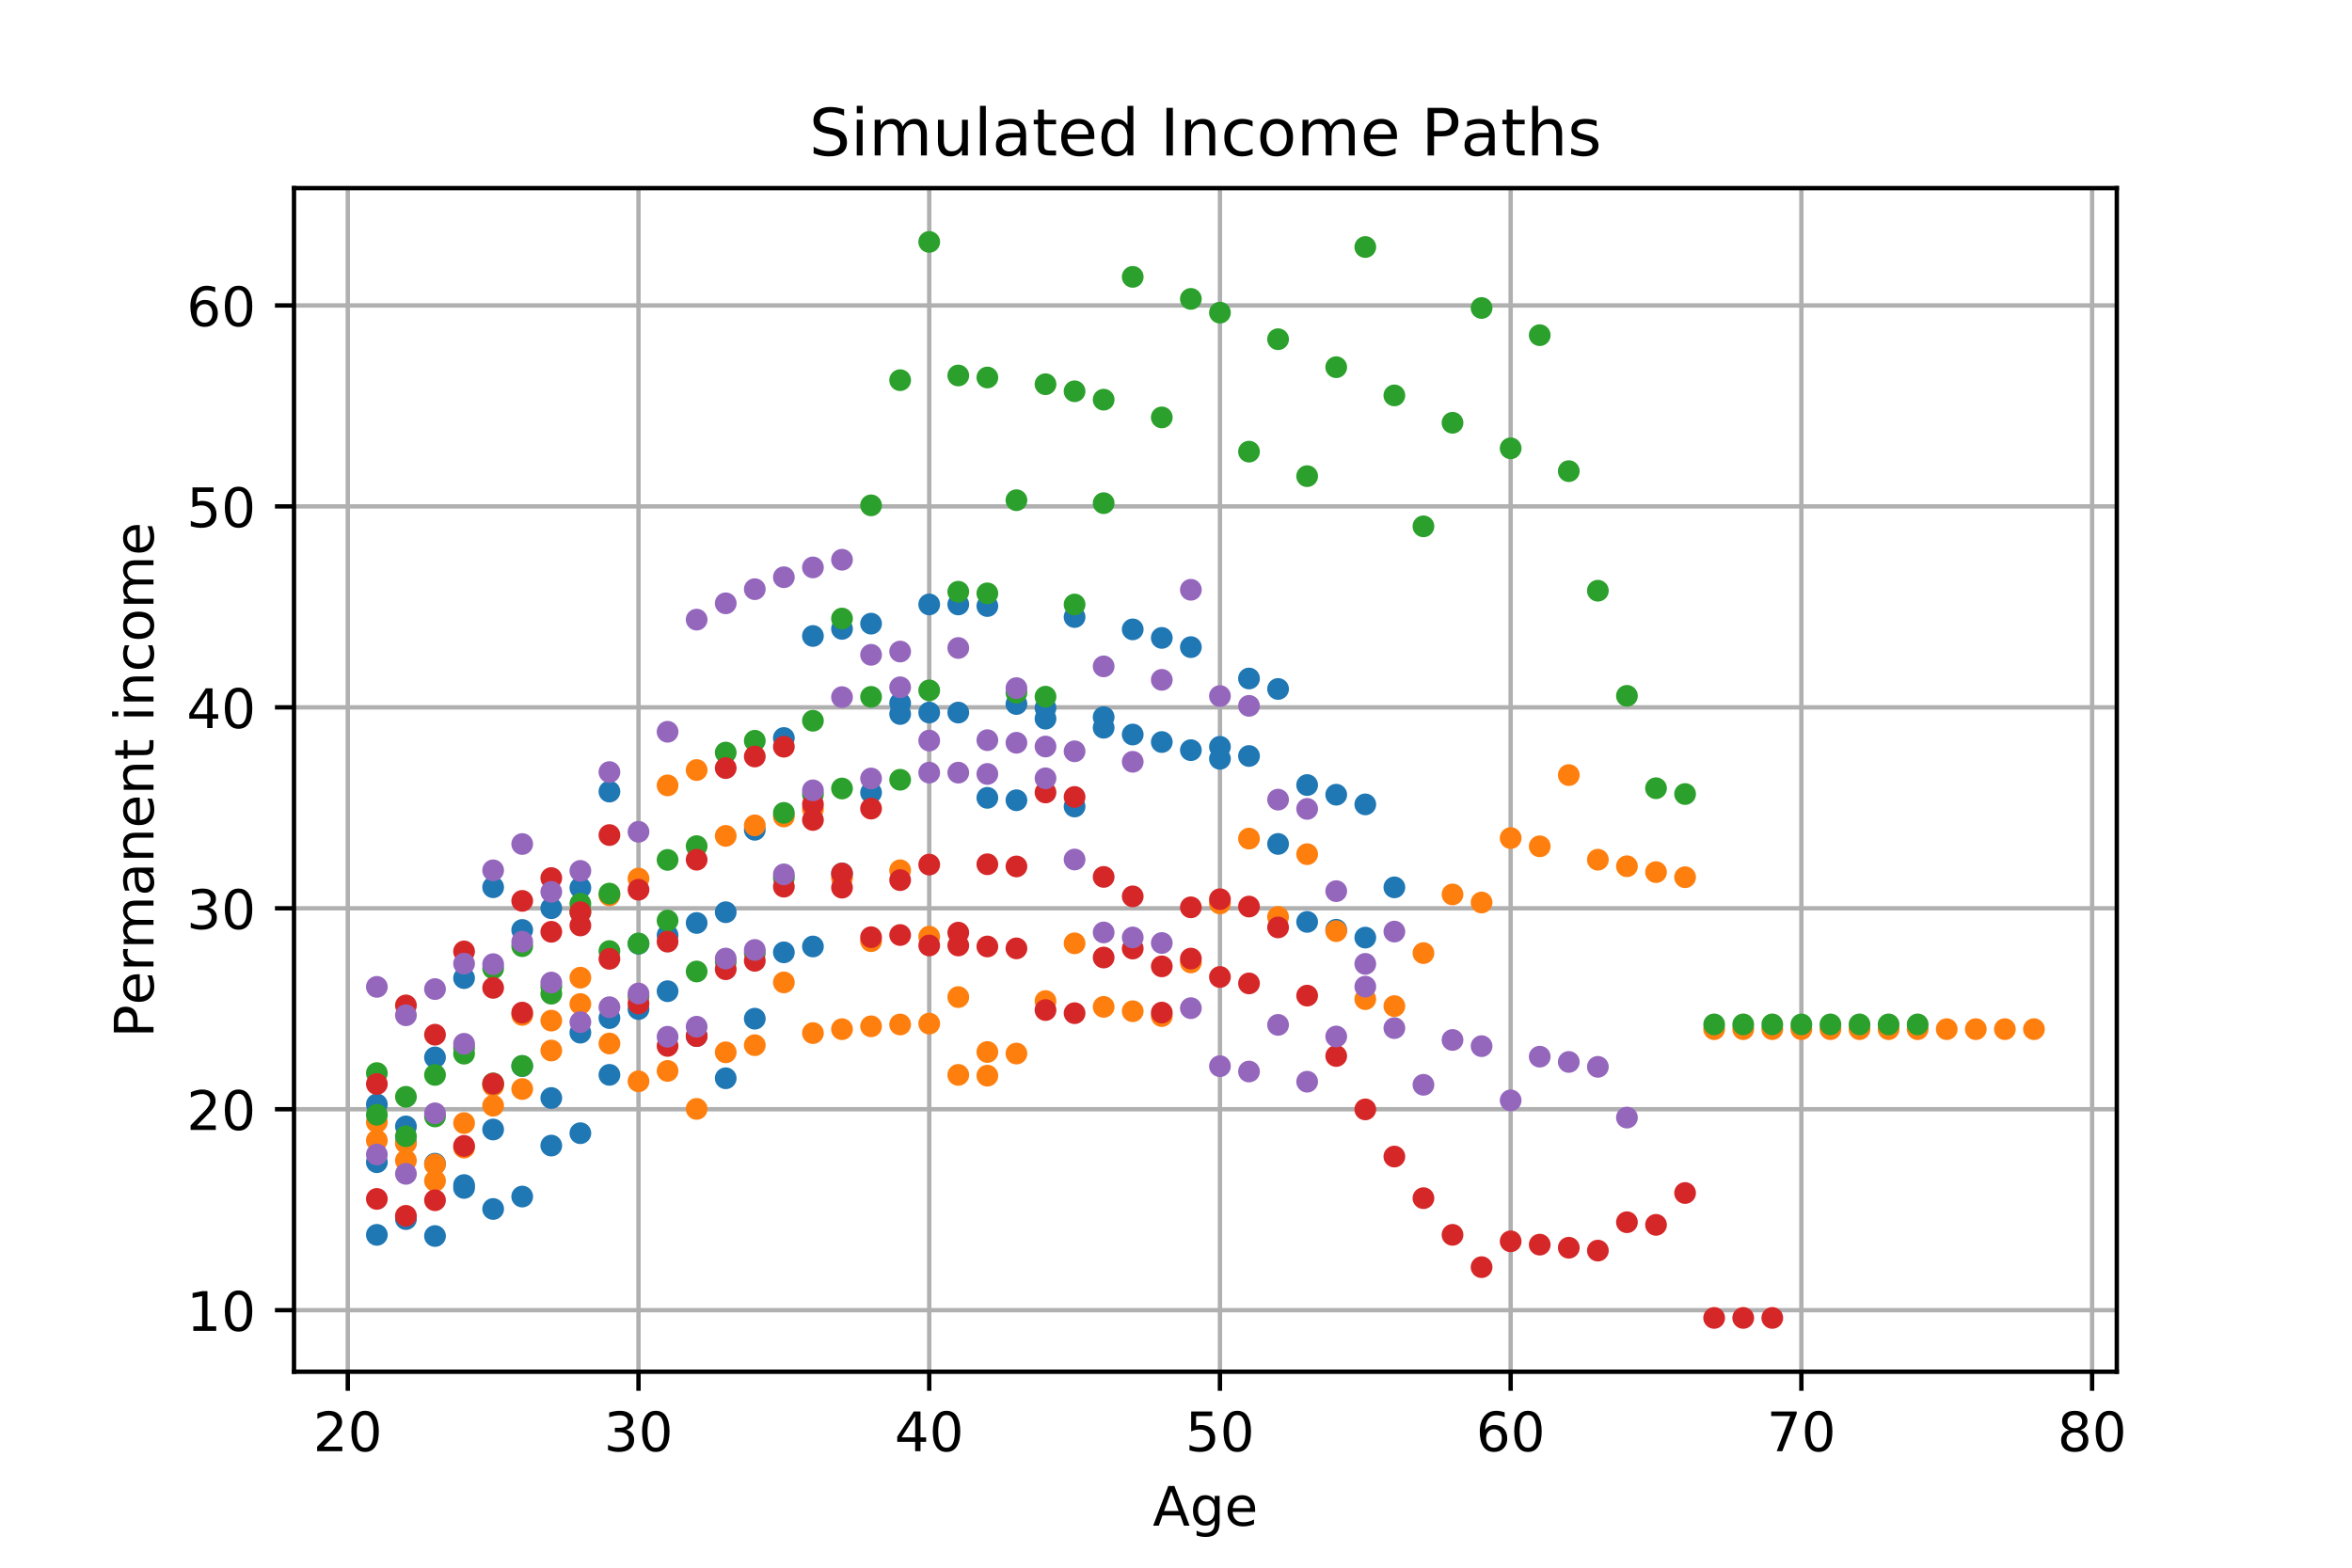 <?xml version="1.0" encoding="utf-8" standalone="no"?>
<!DOCTYPE svg PUBLIC "-//W3C//DTD SVG 1.1//EN"
  "http://www.w3.org/Graphics/SVG/1.1/DTD/svg11.dtd">
<!-- Created with matplotlib (https://matplotlib.org/) -->
<svg height="288pt" version="1.1" viewBox="0 0 432 288" width="432pt" xmlns="http://www.w3.org/2000/svg" xmlns:xlink="http://www.w3.org/1999/xlink">
 <defs>
  <style type="text/css">
*{stroke-linecap:butt;stroke-linejoin:round;}
  </style>
 </defs>
 <g id="figure_1">
  <g id="patch_1">
   <path d="M 0 288 
L 432 288 
L 432 0 
L 0 0 
z
" style="fill:#ffffff;"/>
  </g>
  <g id="axes_1">
   <g id="patch_2">
    <path d="M 54 252 
L 388.8 252 
L 388.8 34.56 
L 54 34.56 
z
" style="fill:#ffffff;"/>
   </g>
   <g id="matplotlib.axis_1">
    <g id="xtick_1">
     <g id="line2d_1">
      <path clip-path="url(#p2ddd797830)" d="M 63.878 252 
L 63.878 34.56 
" style="fill:none;stroke:#b0b0b0;stroke-linecap:square;stroke-width:0.8;"/>
     </g>
     <g id="line2d_2">
      <defs>
       <path d="M 0 0 
L 0 3.5 
" id="m72555a5642" style="stroke:#000000;stroke-width:0.8;"/>
      </defs>
      <g>
       <use style="stroke:#000000;stroke-width:0.8;" x="63.878" xlink:href="#m72555a5642" y="252"/>
      </g>
     </g>
     <g id="text_1">
      <!-- 20 -->
      <defs>
       <path d="M 19.188 8.297 
L 53.609 8.297 
L 53.609 0 
L 7.328 0 
L 7.328 8.297 
Q 12.938 14.109 22.625 23.891 
Q 32.328 33.688 34.812 36.531 
Q 39.547 41.844 41.422 45.531 
Q 43.312 49.219 43.312 52.781 
Q 43.312 58.594 39.234 62.25 
Q 35.156 65.922 28.609 65.922 
Q 23.969 65.922 18.812 64.312 
Q 13.672 62.703 7.812 59.422 
L 7.812 69.391 
Q 13.766 71.781 18.938 73 
Q 24.125 74.219 28.422 74.219 
Q 39.75 74.219 46.484 68.547 
Q 53.219 62.891 53.219 53.422 
Q 53.219 48.922 51.531 44.891 
Q 49.859 40.875 45.406 35.406 
Q 44.188 33.984 37.641 27.219 
Q 31.109 20.453 19.188 8.297 
z
" id="DejaVuSans-50"/>
       <path d="M 31.781 66.406 
Q 24.172 66.406 20.328 58.906 
Q 16.5 51.422 16.5 36.375 
Q 16.5 21.391 20.328 13.891 
Q 24.172 6.391 31.781 6.391 
Q 39.453 6.391 43.281 13.891 
Q 47.125 21.391 47.125 36.375 
Q 47.125 51.422 43.281 58.906 
Q 39.453 66.406 31.781 66.406 
z
M 31.781 74.219 
Q 44.047 74.219 50.516 64.516 
Q 56.984 54.828 56.984 36.375 
Q 56.984 17.969 50.516 8.266 
Q 44.047 -1.422 31.781 -1.422 
Q 19.531 -1.422 13.062 8.266 
Q 6.594 17.969 6.594 36.375 
Q 6.594 54.828 13.062 64.516 
Q 19.531 74.219 31.781 74.219 
z
" id="DejaVuSans-48"/>
      </defs>
      <g transform="translate(57.516 266.598)scale(0.1 -0.1)">
       <use xlink:href="#DejaVuSans-50"/>
       <use x="63.623" xlink:href="#DejaVuSans-48"/>
      </g>
     </g>
    </g>
    <g id="xtick_2">
     <g id="line2d_3">
      <path clip-path="url(#p2ddd797830)" d="M 117.276 252 
L 117.276 34.56 
" style="fill:none;stroke:#b0b0b0;stroke-linecap:square;stroke-width:0.8;"/>
     </g>
     <g id="line2d_4">
      <g>
       <use style="stroke:#000000;stroke-width:0.8;" x="117.276" xlink:href="#m72555a5642" y="252"/>
      </g>
     </g>
     <g id="text_2">
      <!-- 30 -->
      <defs>
       <path d="M 40.578 39.312 
Q 47.656 37.797 51.625 33 
Q 55.609 28.219 55.609 21.188 
Q 55.609 10.406 48.188 4.484 
Q 40.766 -1.422 27.094 -1.422 
Q 22.516 -1.422 17.656 -0.516 
Q 12.797 0.391 7.625 2.203 
L 7.625 11.719 
Q 11.719 9.328 16.594 8.109 
Q 21.484 6.891 26.812 6.891 
Q 36.078 6.891 40.938 10.547 
Q 45.797 14.203 45.797 21.188 
Q 45.797 27.641 41.281 31.266 
Q 36.766 34.906 28.719 34.906 
L 20.219 34.906 
L 20.219 43.016 
L 29.109 43.016 
Q 36.375 43.016 40.234 45.922 
Q 44.094 48.828 44.094 54.297 
Q 44.094 59.906 40.109 62.906 
Q 36.141 65.922 28.719 65.922 
Q 24.656 65.922 20.016 65.031 
Q 15.375 64.156 9.812 62.312 
L 9.812 71.094 
Q 15.438 72.656 20.344 73.438 
Q 25.25 74.219 29.594 74.219 
Q 40.828 74.219 47.359 69.109 
Q 53.906 64.016 53.906 55.328 
Q 53.906 49.266 50.438 45.094 
Q 46.969 40.922 40.578 39.312 
z
" id="DejaVuSans-51"/>
      </defs>
      <g transform="translate(110.913 266.598)scale(0.1 -0.1)">
       <use xlink:href="#DejaVuSans-51"/>
       <use x="63.623" xlink:href="#DejaVuSans-48"/>
      </g>
     </g>
    </g>
    <g id="xtick_3">
     <g id="line2d_5">
      <path clip-path="url(#p2ddd797830)" d="M 170.673 252 
L 170.673 34.56 
" style="fill:none;stroke:#b0b0b0;stroke-linecap:square;stroke-width:0.8;"/>
     </g>
     <g id="line2d_6">
      <g>
       <use style="stroke:#000000;stroke-width:0.8;" x="170.673" xlink:href="#m72555a5642" y="252"/>
      </g>
     </g>
     <g id="text_3">
      <!-- 40 -->
      <defs>
       <path d="M 37.797 64.312 
L 12.891 25.391 
L 37.797 25.391 
z
M 35.203 72.906 
L 47.609 72.906 
L 47.609 25.391 
L 58.016 25.391 
L 58.016 17.188 
L 47.609 17.188 
L 47.609 0 
L 37.797 0 
L 37.797 17.188 
L 4.891 17.188 
L 4.891 26.703 
z
" id="DejaVuSans-52"/>
      </defs>
      <g transform="translate(164.31 266.598)scale(0.1 -0.1)">
       <use xlink:href="#DejaVuSans-52"/>
       <use x="63.623" xlink:href="#DejaVuSans-48"/>
      </g>
     </g>
    </g>
    <g id="xtick_4">
     <g id="line2d_7">
      <path clip-path="url(#p2ddd797830)" d="M 224.07 252 
L 224.07 34.56 
" style="fill:none;stroke:#b0b0b0;stroke-linecap:square;stroke-width:0.8;"/>
     </g>
     <g id="line2d_8">
      <g>
       <use style="stroke:#000000;stroke-width:0.8;" x="224.07" xlink:href="#m72555a5642" y="252"/>
      </g>
     </g>
     <g id="text_4">
      <!-- 50 -->
      <defs>
       <path d="M 10.797 72.906 
L 49.516 72.906 
L 49.516 64.594 
L 19.828 64.594 
L 19.828 46.734 
Q 21.969 47.469 24.109 47.828 
Q 26.266 48.188 28.422 48.188 
Q 40.625 48.188 47.75 41.5 
Q 54.891 34.812 54.891 23.391 
Q 54.891 11.625 47.562 5.094 
Q 40.234 -1.422 26.906 -1.422 
Q 22.312 -1.422 17.547 -0.641 
Q 12.797 0.141 7.719 1.703 
L 7.719 11.625 
Q 12.109 9.234 16.797 8.062 
Q 21.484 6.891 26.703 6.891 
Q 35.156 6.891 40.078 11.328 
Q 45.016 15.766 45.016 23.391 
Q 45.016 31 40.078 35.438 
Q 35.156 39.891 26.703 39.891 
Q 22.75 39.891 18.812 39.016 
Q 14.891 38.141 10.797 36.281 
z
" id="DejaVuSans-53"/>
      </defs>
      <g transform="translate(217.707 266.598)scale(0.1 -0.1)">
       <use xlink:href="#DejaVuSans-53"/>
       <use x="63.623" xlink:href="#DejaVuSans-48"/>
      </g>
     </g>
    </g>
    <g id="xtick_5">
     <g id="line2d_9">
      <path clip-path="url(#p2ddd797830)" d="M 277.467 252 
L 277.467 34.56 
" style="fill:none;stroke:#b0b0b0;stroke-linecap:square;stroke-width:0.8;"/>
     </g>
     <g id="line2d_10">
      <g>
       <use style="stroke:#000000;stroke-width:0.8;" x="277.467" xlink:href="#m72555a5642" y="252"/>
      </g>
     </g>
     <g id="text_5">
      <!-- 60 -->
      <defs>
       <path d="M 33.016 40.375 
Q 26.375 40.375 22.484 35.828 
Q 18.609 31.297 18.609 23.391 
Q 18.609 15.531 22.484 10.953 
Q 26.375 6.391 33.016 6.391 
Q 39.656 6.391 43.531 10.953 
Q 47.406 15.531 47.406 23.391 
Q 47.406 31.297 43.531 35.828 
Q 39.656 40.375 33.016 40.375 
z
M 52.594 71.297 
L 52.594 62.312 
Q 48.875 64.062 45.094 64.984 
Q 41.312 65.922 37.594 65.922 
Q 27.828 65.922 22.672 59.328 
Q 17.531 52.734 16.797 39.406 
Q 19.672 43.656 24.016 45.922 
Q 28.375 48.188 33.594 48.188 
Q 44.578 48.188 50.953 41.516 
Q 57.328 34.859 57.328 23.391 
Q 57.328 12.156 50.688 5.359 
Q 44.047 -1.422 33.016 -1.422 
Q 20.359 -1.422 13.672 8.266 
Q 6.984 17.969 6.984 36.375 
Q 6.984 53.656 15.188 63.938 
Q 23.391 74.219 37.203 74.219 
Q 40.922 74.219 44.703 73.484 
Q 48.484 72.75 52.594 71.297 
z
" id="DejaVuSans-54"/>
      </defs>
      <g transform="translate(271.104 266.598)scale(0.1 -0.1)">
       <use xlink:href="#DejaVuSans-54"/>
       <use x="63.623" xlink:href="#DejaVuSans-48"/>
      </g>
     </g>
    </g>
    <g id="xtick_6">
     <g id="line2d_11">
      <path clip-path="url(#p2ddd797830)" d="M 330.864 252 
L 330.864 34.56 
" style="fill:none;stroke:#b0b0b0;stroke-linecap:square;stroke-width:0.8;"/>
     </g>
     <g id="line2d_12">
      <g>
       <use style="stroke:#000000;stroke-width:0.8;" x="330.864" xlink:href="#m72555a5642" y="252"/>
      </g>
     </g>
     <g id="text_6">
      <!-- 70 -->
      <defs>
       <path d="M 8.203 72.906 
L 55.078 72.906 
L 55.078 68.703 
L 28.609 0 
L 18.312 0 
L 43.219 64.594 
L 8.203 64.594 
z
" id="DejaVuSans-55"/>
      </defs>
      <g transform="translate(324.502 266.598)scale(0.1 -0.1)">
       <use xlink:href="#DejaVuSans-55"/>
       <use x="63.623" xlink:href="#DejaVuSans-48"/>
      </g>
     </g>
    </g>
    <g id="xtick_7">
     <g id="line2d_13">
      <path clip-path="url(#p2ddd797830)" d="M 384.261 252 
L 384.261 34.56 
" style="fill:none;stroke:#b0b0b0;stroke-linecap:square;stroke-width:0.8;"/>
     </g>
     <g id="line2d_14">
      <g>
       <use style="stroke:#000000;stroke-width:0.8;" x="384.261" xlink:href="#m72555a5642" y="252"/>
      </g>
     </g>
     <g id="text_7">
      <!-- 80 -->
      <defs>
       <path d="M 31.781 34.625 
Q 24.75 34.625 20.719 30.859 
Q 16.703 27.094 16.703 20.516 
Q 16.703 13.922 20.719 10.156 
Q 24.75 6.391 31.781 6.391 
Q 38.812 6.391 42.859 10.172 
Q 46.922 13.969 46.922 20.516 
Q 46.922 27.094 42.891 30.859 
Q 38.875 34.625 31.781 34.625 
z
M 21.922 38.812 
Q 15.578 40.375 12.031 44.719 
Q 8.5 49.078 8.5 55.328 
Q 8.5 64.062 14.719 69.141 
Q 20.953 74.219 31.781 74.219 
Q 42.672 74.219 48.875 69.141 
Q 55.078 64.062 55.078 55.328 
Q 55.078 49.078 51.531 44.719 
Q 48 40.375 41.703 38.812 
Q 48.828 37.156 52.797 32.312 
Q 56.781 27.484 56.781 20.516 
Q 56.781 9.906 50.312 4.234 
Q 43.844 -1.422 31.781 -1.422 
Q 19.734 -1.422 13.25 4.234 
Q 6.781 9.906 6.781 20.516 
Q 6.781 27.484 10.781 32.312 
Q 14.797 37.156 21.922 38.812 
z
M 18.312 54.391 
Q 18.312 48.734 21.844 45.562 
Q 25.391 42.391 31.781 42.391 
Q 38.141 42.391 41.719 45.562 
Q 45.312 48.734 45.312 54.391 
Q 45.312 60.062 41.719 63.234 
Q 38.141 66.406 31.781 66.406 
Q 25.391 66.406 21.844 63.234 
Q 18.312 60.062 18.312 54.391 
z
" id="DejaVuSans-56"/>
      </defs>
      <g transform="translate(377.899 266.598)scale(0.1 -0.1)">
       <use xlink:href="#DejaVuSans-56"/>
       <use x="63.623" xlink:href="#DejaVuSans-48"/>
      </g>
     </g>
    </g>
    <g id="text_8">
     <!-- Age -->
     <defs>
      <path d="M 34.188 63.188 
L 20.797 26.906 
L 47.609 26.906 
z
M 28.609 72.906 
L 39.797 72.906 
L 67.578 0 
L 57.328 0 
L 50.688 18.703 
L 17.828 18.703 
L 11.188 0 
L 0.781 0 
z
" id="DejaVuSans-65"/>
      <path d="M 45.406 27.984 
Q 45.406 37.75 41.375 43.109 
Q 37.359 48.484 30.078 48.484 
Q 22.859 48.484 18.828 43.109 
Q 14.797 37.75 14.797 27.984 
Q 14.797 18.266 18.828 12.891 
Q 22.859 7.516 30.078 7.516 
Q 37.359 7.516 41.375 12.891 
Q 45.406 18.266 45.406 27.984 
z
M 54.391 6.781 
Q 54.391 -7.172 48.188 -13.984 
Q 42 -20.797 29.203 -20.797 
Q 24.469 -20.797 20.266 -20.094 
Q 16.062 -19.391 12.109 -17.922 
L 12.109 -9.188 
Q 16.062 -11.328 19.922 -12.344 
Q 23.781 -13.375 27.781 -13.375 
Q 36.625 -13.375 41.016 -8.766 
Q 45.406 -4.156 45.406 5.172 
L 45.406 9.625 
Q 42.625 4.781 38.281 2.391 
Q 33.938 0 27.875 0 
Q 17.828 0 11.672 7.656 
Q 5.516 15.328 5.516 27.984 
Q 5.516 40.672 11.672 48.328 
Q 17.828 56 27.875 56 
Q 33.938 56 38.281 53.609 
Q 42.625 51.219 45.406 46.391 
L 45.406 54.688 
L 54.391 54.688 
z
" id="DejaVuSans-103"/>
      <path d="M 56.203 29.594 
L 56.203 25.203 
L 14.891 25.203 
Q 15.484 15.922 20.484 11.062 
Q 25.484 6.203 34.422 6.203 
Q 39.594 6.203 44.453 7.469 
Q 49.312 8.734 54.109 11.281 
L 54.109 2.781 
Q 49.266 0.734 44.188 -0.344 
Q 39.109 -1.422 33.891 -1.422 
Q 20.797 -1.422 13.156 6.188 
Q 5.516 13.812 5.516 26.812 
Q 5.516 40.234 12.766 48.109 
Q 20.016 56 32.328 56 
Q 43.359 56 49.781 48.891 
Q 56.203 41.797 56.203 29.594 
z
M 47.219 32.234 
Q 47.125 39.594 43.094 43.984 
Q 39.062 48.391 32.422 48.391 
Q 24.906 48.391 20.391 44.141 
Q 15.875 39.891 15.188 32.172 
z
" id="DejaVuSans-101"/>
     </defs>
     <g transform="translate(211.729 280.277)scale(0.1 -0.1)">
      <use xlink:href="#DejaVuSans-65"/>
      <use x="68.408" xlink:href="#DejaVuSans-103"/>
      <use x="131.885" xlink:href="#DejaVuSans-101"/>
     </g>
    </g>
   </g>
   <g id="matplotlib.axis_2">
    <g id="ytick_1">
     <g id="line2d_15">
      <path clip-path="url(#p2ddd797830)" d="M 54 240.693 
L 388.8 240.693 
" style="fill:none;stroke:#b0b0b0;stroke-linecap:square;stroke-width:0.8;"/>
     </g>
     <g id="line2d_16">
      <defs>
       <path d="M 0 0 
L -3.5 0 
" id="md41dc485a9" style="stroke:#000000;stroke-width:0.8;"/>
      </defs>
      <g>
       <use style="stroke:#000000;stroke-width:0.8;" x="54" xlink:href="#md41dc485a9" y="240.693"/>
      </g>
     </g>
     <g id="text_9">
      <!-- 10 -->
      <defs>
       <path d="M 12.406 8.297 
L 28.516 8.297 
L 28.516 63.922 
L 10.984 60.406 
L 10.984 69.391 
L 28.422 72.906 
L 38.281 72.906 
L 38.281 8.297 
L 54.391 8.297 
L 54.391 0 
L 12.406 0 
z
" id="DejaVuSans-49"/>
      </defs>
      <g transform="translate(34.275 244.492)scale(0.1 -0.1)">
       <use xlink:href="#DejaVuSans-49"/>
       <use x="63.623" xlink:href="#DejaVuSans-48"/>
      </g>
     </g>
    </g>
    <g id="ytick_2">
     <g id="line2d_17">
      <path clip-path="url(#p2ddd797830)" d="M 54 203.777 
L 388.8 203.777 
" style="fill:none;stroke:#b0b0b0;stroke-linecap:square;stroke-width:0.8;"/>
     </g>
     <g id="line2d_18">
      <g>
       <use style="stroke:#000000;stroke-width:0.8;" x="54" xlink:href="#md41dc485a9" y="203.777"/>
      </g>
     </g>
     <g id="text_10">
      <!-- 20 -->
      <g transform="translate(34.275 207.577)scale(0.1 -0.1)">
       <use xlink:href="#DejaVuSans-50"/>
       <use x="63.623" xlink:href="#DejaVuSans-48"/>
      </g>
     </g>
    </g>
    <g id="ytick_3">
     <g id="line2d_19">
      <path clip-path="url(#p2ddd797830)" d="M 54 166.862 
L 388.8 166.862 
" style="fill:none;stroke:#b0b0b0;stroke-linecap:square;stroke-width:0.8;"/>
     </g>
     <g id="line2d_20">
      <g>
       <use style="stroke:#000000;stroke-width:0.8;" x="54" xlink:href="#md41dc485a9" y="166.862"/>
      </g>
     </g>
     <g id="text_11">
      <!-- 30 -->
      <g transform="translate(34.275 170.661)scale(0.1 -0.1)">
       <use xlink:href="#DejaVuSans-51"/>
       <use x="63.623" xlink:href="#DejaVuSans-48"/>
      </g>
     </g>
    </g>
    <g id="ytick_4">
     <g id="line2d_21">
      <path clip-path="url(#p2ddd797830)" d="M 54 129.946 
L 388.8 129.946 
" style="fill:none;stroke:#b0b0b0;stroke-linecap:square;stroke-width:0.8;"/>
     </g>
     <g id="line2d_22">
      <g>
       <use style="stroke:#000000;stroke-width:0.8;" x="54" xlink:href="#md41dc485a9" y="129.946"/>
      </g>
     </g>
     <g id="text_12">
      <!-- 40 -->
      <g transform="translate(34.275 133.745)scale(0.1 -0.1)">
       <use xlink:href="#DejaVuSans-52"/>
       <use x="63.623" xlink:href="#DejaVuSans-48"/>
      </g>
     </g>
    </g>
    <g id="ytick_5">
     <g id="line2d_23">
      <path clip-path="url(#p2ddd797830)" d="M 54 93.03 
L 388.8 93.03 
" style="fill:none;stroke:#b0b0b0;stroke-linecap:square;stroke-width:0.8;"/>
     </g>
     <g id="line2d_24">
      <g>
       <use style="stroke:#000000;stroke-width:0.8;" x="54" xlink:href="#md41dc485a9" y="93.03"/>
      </g>
     </g>
     <g id="text_13">
      <!-- 50 -->
      <g transform="translate(34.275 96.83)scale(0.1 -0.1)">
       <use xlink:href="#DejaVuSans-53"/>
       <use x="63.623" xlink:href="#DejaVuSans-48"/>
      </g>
     </g>
    </g>
    <g id="ytick_6">
     <g id="line2d_25">
      <path clip-path="url(#p2ddd797830)" d="M 54 56.115 
L 388.8 56.115 
" style="fill:none;stroke:#b0b0b0;stroke-linecap:square;stroke-width:0.8;"/>
     </g>
     <g id="line2d_26">
      <g>
       <use style="stroke:#000000;stroke-width:0.8;" x="54" xlink:href="#md41dc485a9" y="56.115"/>
      </g>
     </g>
     <g id="text_14">
      <!-- 60 -->
      <g transform="translate(34.275 59.914)scale(0.1 -0.1)">
       <use xlink:href="#DejaVuSans-54"/>
       <use x="63.623" xlink:href="#DejaVuSans-48"/>
      </g>
     </g>
    </g>
    <g id="text_15">
     <!-- Permanent income -->
     <defs>
      <path d="M 19.672 64.797 
L 19.672 37.406 
L 32.078 37.406 
Q 38.969 37.406 42.719 40.969 
Q 46.484 44.531 46.484 51.125 
Q 46.484 57.672 42.719 61.234 
Q 38.969 64.797 32.078 64.797 
z
M 9.812 72.906 
L 32.078 72.906 
Q 44.344 72.906 50.609 67.359 
Q 56.891 61.812 56.891 51.125 
Q 56.891 40.328 50.609 34.812 
Q 44.344 29.297 32.078 29.297 
L 19.672 29.297 
L 19.672 0 
L 9.812 0 
z
" id="DejaVuSans-80"/>
      <path d="M 41.109 46.297 
Q 39.594 47.172 37.812 47.578 
Q 36.031 48 33.891 48 
Q 26.266 48 22.188 43.047 
Q 18.109 38.094 18.109 28.812 
L 18.109 0 
L 9.078 0 
L 9.078 54.688 
L 18.109 54.688 
L 18.109 46.188 
Q 20.953 51.172 25.484 53.578 
Q 30.031 56 36.531 56 
Q 37.453 56 38.578 55.875 
Q 39.703 55.766 41.062 55.516 
z
" id="DejaVuSans-114"/>
      <path d="M 52 44.188 
Q 55.375 50.25 60.062 53.125 
Q 64.75 56 71.094 56 
Q 79.641 56 84.281 50.016 
Q 88.922 44.047 88.922 33.016 
L 88.922 0 
L 79.891 0 
L 79.891 32.719 
Q 79.891 40.578 77.094 44.375 
Q 74.312 48.188 68.609 48.188 
Q 61.625 48.188 57.562 43.547 
Q 53.516 38.922 53.516 30.906 
L 53.516 0 
L 44.484 0 
L 44.484 32.719 
Q 44.484 40.625 41.703 44.406 
Q 38.922 48.188 33.109 48.188 
Q 26.219 48.188 22.156 43.531 
Q 18.109 38.875 18.109 30.906 
L 18.109 0 
L 9.078 0 
L 9.078 54.688 
L 18.109 54.688 
L 18.109 46.188 
Q 21.188 51.219 25.484 53.609 
Q 29.781 56 35.688 56 
Q 41.656 56 45.828 52.969 
Q 50 49.953 52 44.188 
z
" id="DejaVuSans-109"/>
      <path d="M 34.281 27.484 
Q 23.391 27.484 19.188 25 
Q 14.984 22.516 14.984 16.5 
Q 14.984 11.719 18.141 8.906 
Q 21.297 6.109 26.703 6.109 
Q 34.188 6.109 38.703 11.406 
Q 43.219 16.703 43.219 25.484 
L 43.219 27.484 
z
M 52.203 31.203 
L 52.203 0 
L 43.219 0 
L 43.219 8.297 
Q 40.141 3.328 35.547 0.953 
Q 30.953 -1.422 24.312 -1.422 
Q 15.922 -1.422 10.953 3.297 
Q 6 8.016 6 15.922 
Q 6 25.141 12.172 29.828 
Q 18.359 34.516 30.609 34.516 
L 43.219 34.516 
L 43.219 35.406 
Q 43.219 41.609 39.141 45 
Q 35.062 48.391 27.688 48.391 
Q 23 48.391 18.547 47.266 
Q 14.109 46.141 10.016 43.891 
L 10.016 52.203 
Q 14.938 54.109 19.578 55.047 
Q 24.219 56 28.609 56 
Q 40.484 56 46.344 49.844 
Q 52.203 43.703 52.203 31.203 
z
" id="DejaVuSans-97"/>
      <path d="M 54.891 33.016 
L 54.891 0 
L 45.906 0 
L 45.906 32.719 
Q 45.906 40.484 42.875 44.328 
Q 39.844 48.188 33.797 48.188 
Q 26.516 48.188 22.312 43.547 
Q 18.109 38.922 18.109 30.906 
L 18.109 0 
L 9.078 0 
L 9.078 54.688 
L 18.109 54.688 
L 18.109 46.188 
Q 21.344 51.125 25.703 53.562 
Q 30.078 56 35.797 56 
Q 45.219 56 50.047 50.172 
Q 54.891 44.344 54.891 33.016 
z
" id="DejaVuSans-110"/>
      <path d="M 18.312 70.219 
L 18.312 54.688 
L 36.812 54.688 
L 36.812 47.703 
L 18.312 47.703 
L 18.312 18.016 
Q 18.312 11.328 20.141 9.422 
Q 21.969 7.516 27.594 7.516 
L 36.812 7.516 
L 36.812 0 
L 27.594 0 
Q 17.188 0 13.234 3.875 
Q 9.281 7.766 9.281 18.016 
L 9.281 47.703 
L 2.688 47.703 
L 2.688 54.688 
L 9.281 54.688 
L 9.281 70.219 
z
" id="DejaVuSans-116"/>
      <path id="DejaVuSans-32"/>
      <path d="M 9.422 54.688 
L 18.406 54.688 
L 18.406 0 
L 9.422 0 
z
M 9.422 75.984 
L 18.406 75.984 
L 18.406 64.594 
L 9.422 64.594 
z
" id="DejaVuSans-105"/>
      <path d="M 48.781 52.594 
L 48.781 44.188 
Q 44.969 46.297 41.141 47.344 
Q 37.312 48.391 33.406 48.391 
Q 24.656 48.391 19.812 42.844 
Q 14.984 37.312 14.984 27.297 
Q 14.984 17.281 19.812 11.734 
Q 24.656 6.203 33.406 6.203 
Q 37.312 6.203 41.141 7.25 
Q 44.969 8.297 48.781 10.406 
L 48.781 2.094 
Q 45.016 0.344 40.984 -0.531 
Q 36.969 -1.422 32.422 -1.422 
Q 20.062 -1.422 12.781 6.344 
Q 5.516 14.109 5.516 27.297 
Q 5.516 40.672 12.859 48.328 
Q 20.219 56 33.016 56 
Q 37.156 56 41.109 55.141 
Q 45.062 54.297 48.781 52.594 
z
" id="DejaVuSans-99"/>
      <path d="M 30.609 48.391 
Q 23.391 48.391 19.188 42.75 
Q 14.984 37.109 14.984 27.297 
Q 14.984 17.484 19.156 11.844 
Q 23.344 6.203 30.609 6.203 
Q 37.797 6.203 41.984 11.859 
Q 46.188 17.531 46.188 27.297 
Q 46.188 37.016 41.984 42.703 
Q 37.797 48.391 30.609 48.391 
z
M 30.609 56 
Q 42.328 56 49.016 48.375 
Q 55.719 40.766 55.719 27.297 
Q 55.719 13.875 49.016 6.219 
Q 42.328 -1.422 30.609 -1.422 
Q 18.844 -1.422 12.172 6.219 
Q 5.516 13.875 5.516 27.297 
Q 5.516 40.766 12.172 48.375 
Q 18.844 56 30.609 56 
z
" id="DejaVuSans-111"/>
     </defs>
     <g transform="translate(28.195 190.635)rotate(-90)scale(0.1 -0.1)">
      <use xlink:href="#DejaVuSans-80"/>
      <use x="60.256" xlink:href="#DejaVuSans-101"/>
      <use x="121.779" xlink:href="#DejaVuSans-114"/>
      <use x="162.877" xlink:href="#DejaVuSans-109"/>
      <use x="260.289" xlink:href="#DejaVuSans-97"/>
      <use x="321.568" xlink:href="#DejaVuSans-110"/>
      <use x="384.947" xlink:href="#DejaVuSans-101"/>
      <use x="446.471" xlink:href="#DejaVuSans-110"/>
      <use x="509.85" xlink:href="#DejaVuSans-116"/>
      <use x="549.059" xlink:href="#DejaVuSans-32"/>
      <use x="580.846" xlink:href="#DejaVuSans-105"/>
      <use x="608.629" xlink:href="#DejaVuSans-110"/>
      <use x="672.008" xlink:href="#DejaVuSans-99"/>
      <use x="726.988" xlink:href="#DejaVuSans-111"/>
      <use x="788.17" xlink:href="#DejaVuSans-109"/>
      <use x="885.582" xlink:href="#DejaVuSans-101"/>
     </g>
    </g>
   </g>
   <g id="line2d_27">
    <defs>
     <path d="M 0 1.5 
C 0.398 1.5 0.779 1.342 1.061 1.061 
C 1.342 0.779 1.5 0.398 1.5 0 
C 1.5 -0.398 1.342 -0.779 1.061 -1.061 
C 0.779 -1.342 0.398 -1.5 0 -1.5 
C -0.398 -1.5 -0.779 -1.342 -1.061 -1.061 
C -1.342 -0.779 -1.5 -0.398 -1.5 0 
C -1.5 0.398 -1.342 0.779 -1.061 1.061 
C -0.779 1.342 -0.398 1.5 0 1.5 
z
" id="m63e8ca325e" style="stroke:#1f77b4;"/>
    </defs>
    <g clip-path="url(#p2ddd797830)">
     <use style="fill:#1f77b4;stroke:#1f77b4;" x="69.218" xlink:href="#m63e8ca325e" y="213.508"/>
     <use style="fill:#1f77b4;stroke:#1f77b4;" x="74.558" xlink:href="#m63e8ca325e" y="209.853"/>
     <use style="fill:#1f77b4;stroke:#1f77b4;" x="79.898" xlink:href="#m63e8ca325e" y="213.779"/>
     <use style="fill:#1f77b4;stroke:#1f77b4;" x="85.237" xlink:href="#m63e8ca325e" y="217.709"/>
     <use style="fill:#1f77b4;stroke:#1f77b4;" x="90.577" xlink:href="#m63e8ca325e" y="207.501"/>
     <use style="fill:#1f77b4;stroke:#1f77b4;" x="95.917" xlink:href="#m63e8ca325e" y="195.851"/>
     <use style="fill:#1f77b4;stroke:#1f77b4;" x="101.256" xlink:href="#m63e8ca325e" y="201.716"/>
     <use style="fill:#1f77b4;stroke:#1f77b4;" x="106.596" xlink:href="#m63e8ca325e" y="189.713"/>
     <use style="fill:#1f77b4;stroke:#1f77b4;" x="111.936" xlink:href="#m63e8ca325e" y="187.032"/>
     <use style="fill:#1f77b4;stroke:#1f77b4;" x="117.276" xlink:href="#m63e8ca325e" y="173.379"/>
     <use style="fill:#1f77b4;stroke:#1f77b4;" x="122.615" xlink:href="#m63e8ca325e" y="182.093"/>
     <use style="fill:#1f77b4;stroke:#1f77b4;" x="127.955" xlink:href="#m63e8ca325e" y="190.335"/>
     <use style="fill:#1f77b4;stroke:#1f77b4;" x="133.295" xlink:href="#m63e8ca325e" y="198.088"/>
     <use style="fill:#1f77b4;stroke:#1f77b4;" x="138.634" xlink:href="#m63e8ca325e" y="187.143"/>
     <use style="fill:#1f77b4;stroke:#1f77b4;" x="143.974" xlink:href="#m63e8ca325e" y="174.956"/>
     <use style="fill:#1f77b4;stroke:#1f77b4;" x="149.314" xlink:href="#m63e8ca325e" y="173.879"/>
     <use style="fill:#1f77b4;stroke:#1f77b4;" x="154.654" xlink:href="#m63e8ca325e" y="160.466"/>
     <use style="fill:#1f77b4;stroke:#1f77b4;" x="159.993" xlink:href="#m63e8ca325e" y="145.61"/>
     <use style="fill:#1f77b4;stroke:#1f77b4;" x="165.333" xlink:href="#m63e8ca325e" y="129.181"/>
     <use style="fill:#1f77b4;stroke:#1f77b4;" x="170.673" xlink:href="#m63e8ca325e" y="111.038"/>
     <use style="fill:#1f77b4;stroke:#1f77b4;" x="176.012" xlink:href="#m63e8ca325e" y="111.042"/>
     <use style="fill:#1f77b4;stroke:#1f77b4;" x="181.352" xlink:href="#m63e8ca325e" y="111.336"/>
     <use style="fill:#1f77b4;stroke:#1f77b4;" x="186.692" xlink:href="#m63e8ca325e" y="129.334"/>
     <use style="fill:#1f77b4;stroke:#1f77b4;" x="192.032" xlink:href="#m63e8ca325e" y="130.057"/>
     <use style="fill:#1f77b4;stroke:#1f77b4;" x="197.371" xlink:href="#m63e8ca325e" y="113.356"/>
     <use style="fill:#1f77b4;stroke:#1f77b4;" x="202.711" xlink:href="#m63e8ca325e" y="131.742"/>
     <use style="fill:#1f77b4;stroke:#1f77b4;" x="208.051" xlink:href="#m63e8ca325e" y="115.623"/>
     <use style="fill:#1f77b4;stroke:#1f77b4;" x="213.39" xlink:href="#m63e8ca325e" y="117.189"/>
     <use style="fill:#1f77b4;stroke:#1f77b4;" x="218.73" xlink:href="#m63e8ca325e" y="118.885"/>
     <use style="fill:#1f77b4;stroke:#1f77b4;" x="224.07" xlink:href="#m63e8ca325e" y="137.197"/>
     <use style="fill:#1f77b4;stroke:#1f77b4;" x="229.41" xlink:href="#m63e8ca325e" y="138.885"/>
     <use style="fill:#1f77b4;stroke:#1f77b4;" x="234.749" xlink:href="#m63e8ca325e" y="155.041"/>
     <use style="fill:#1f77b4;stroke:#1f77b4;" x="240.089" xlink:href="#m63e8ca325e" y="169.363"/>
     <use style="fill:#1f77b4;stroke:#1f77b4;" x="245.429" xlink:href="#m63e8ca325e" y="170.804"/>
     <use style="fill:#1f77b4;stroke:#1f77b4;" x="250.768" xlink:href="#m63e8ca325e" y="172.248"/>
     <use style="fill:#1f77b4;stroke:#1f77b4;" x="69.218" xlink:href="#m63e8ca325e" y="202.885"/>
     <use style="fill:#1f77b4;stroke:#1f77b4;" x="74.558" xlink:href="#m63e8ca325e" y="206.934"/>
     <use style="fill:#1f77b4;stroke:#1f77b4;" x="79.898" xlink:href="#m63e8ca325e" y="194.257"/>
     <use style="fill:#1f77b4;stroke:#1f77b4;" x="85.237" xlink:href="#m63e8ca325e" y="179.686"/>
     <use style="fill:#1f77b4;stroke:#1f77b4;" x="90.577" xlink:href="#m63e8ca325e" y="162.997"/>
     <use style="fill:#1f77b4;stroke:#1f77b4;" x="95.917" xlink:href="#m63e8ca325e" y="170.846"/>
     <use style="fill:#1f77b4;stroke:#1f77b4;" x="101.256" xlink:href="#m63e8ca325e" y="166.852"/>
     <use style="fill:#1f77b4;stroke:#1f77b4;" x="106.596" xlink:href="#m63e8ca325e" y="163.099"/>
     <use style="fill:#1f77b4;stroke:#1f77b4;" x="111.936" xlink:href="#m63e8ca325e" y="145.422"/>
     <use style="fill:#1f77b4;stroke:#1f77b4;" x="69.218" xlink:href="#m63e8ca325e" y="226.856"/>
     <use style="fill:#1f77b4;stroke:#1f77b4;" x="74.558" xlink:href="#m63e8ca325e" y="223.962"/>
     <use style="fill:#1f77b4;stroke:#1f77b4;" x="79.898" xlink:href="#m63e8ca325e" y="227.07"/>
     <use style="fill:#1f77b4;stroke:#1f77b4;" x="85.237" xlink:href="#m63e8ca325e" y="218.235"/>
     <use style="fill:#1f77b4;stroke:#1f77b4;" x="90.577" xlink:href="#m63e8ca325e" y="222.1"/>
     <use style="fill:#1f77b4;stroke:#1f77b4;" x="95.917" xlink:href="#m63e8ca325e" y="219.821"/>
     <use style="fill:#1f77b4;stroke:#1f77b4;" x="101.256" xlink:href="#m63e8ca325e" y="210.454"/>
     <use style="fill:#1f77b4;stroke:#1f77b4;" x="106.596" xlink:href="#m63e8ca325e" y="208.178"/>
     <use style="fill:#1f77b4;stroke:#1f77b4;" x="111.936" xlink:href="#m63e8ca325e" y="197.46"/>
     <use style="fill:#1f77b4;stroke:#1f77b4;" x="117.276" xlink:href="#m63e8ca325e" y="185.379"/>
     <use style="fill:#1f77b4;stroke:#1f77b4;" x="122.615" xlink:href="#m63e8ca325e" y="171.799"/>
     <use style="fill:#1f77b4;stroke:#1f77b4;" x="127.955" xlink:href="#m63e8ca325e" y="169.561"/>
     <use style="fill:#1f77b4;stroke:#1f77b4;" x="133.295" xlink:href="#m63e8ca325e" y="167.583"/>
     <use style="fill:#1f77b4;stroke:#1f77b4;" x="138.634" xlink:href="#m63e8ca325e" y="152.44"/>
     <use style="fill:#1f77b4;stroke:#1f77b4;" x="143.974" xlink:href="#m63e8ca325e" y="135.578"/>
     <use style="fill:#1f77b4;stroke:#1f77b4;" x="149.314" xlink:href="#m63e8ca325e" y="116.837"/>
     <use style="fill:#1f77b4;stroke:#1f77b4;" x="154.654" xlink:href="#m63e8ca325e" y="115.529"/>
     <use style="fill:#1f77b4;stroke:#1f77b4;" x="159.993" xlink:href="#m63e8ca325e" y="114.57"/>
     <use style="fill:#1f77b4;stroke:#1f77b4;" x="165.333" xlink:href="#m63e8ca325e" y="131.168"/>
     <use style="fill:#1f77b4;stroke:#1f77b4;" x="170.673" xlink:href="#m63e8ca325e" y="130.901"/>
     <use style="fill:#1f77b4;stroke:#1f77b4;" x="176.012" xlink:href="#m63e8ca325e" y="130.905"/>
     <use style="fill:#1f77b4;stroke:#1f77b4;" x="181.352" xlink:href="#m63e8ca325e" y="146.572"/>
     <use style="fill:#1f77b4;stroke:#1f77b4;" x="186.692" xlink:href="#m63e8ca325e" y="147.015"/>
     <use style="fill:#1f77b4;stroke:#1f77b4;" x="192.032" xlink:href="#m63e8ca325e" y="132.032"/>
     <use style="fill:#1f77b4;stroke:#1f77b4;" x="197.371" xlink:href="#m63e8ca325e" y="148.164"/>
     <use style="fill:#1f77b4;stroke:#1f77b4;" x="202.711" xlink:href="#m63e8ca325e" y="133.694"/>
     <use style="fill:#1f77b4;stroke:#1f77b4;" x="208.051" xlink:href="#m63e8ca325e" y="134.939"/>
     <use style="fill:#1f77b4;stroke:#1f77b4;" x="213.39" xlink:href="#m63e8ca325e" y="136.318"/>
     <use style="fill:#1f77b4;stroke:#1f77b4;" x="218.73" xlink:href="#m63e8ca325e" y="137.812"/>
     <use style="fill:#1f77b4;stroke:#1f77b4;" x="224.07" xlink:href="#m63e8ca325e" y="139.399"/>
     <use style="fill:#1f77b4;stroke:#1f77b4;" x="229.41" xlink:href="#m63e8ca325e" y="124.649"/>
     <use style="fill:#1f77b4;stroke:#1f77b4;" x="234.749" xlink:href="#m63e8ca325e" y="126.571"/>
     <use style="fill:#1f77b4;stroke:#1f77b4;" x="240.089" xlink:href="#m63e8ca325e" y="144.22"/>
     <use style="fill:#1f77b4;stroke:#1f77b4;" x="245.429" xlink:href="#m63e8ca325e" y="145.996"/>
     <use style="fill:#1f77b4;stroke:#1f77b4;" x="250.768" xlink:href="#m63e8ca325e" y="147.775"/>
     <use style="fill:#1f77b4;stroke:#1f77b4;" x="256.108" xlink:href="#m63e8ca325e" y="163.015"/>
    </g>
   </g>
   <g id="line2d_28">
    <defs>
     <path d="M 0 1.5 
C 0.398 1.5 0.779 1.342 1.061 1.061 
C 1.342 0.779 1.5 0.398 1.5 0 
C 1.5 -0.398 1.342 -0.779 1.061 -1.061 
C 0.779 -1.342 0.398 -1.5 0 -1.5 
C -0.398 -1.5 -0.779 -1.342 -1.061 -1.061 
C -1.342 -0.779 -1.5 -0.398 -1.5 0 
C -1.5 0.398 -1.342 0.779 -1.061 1.061 
C -0.779 1.342 -0.398 1.5 0 1.5 
z
" id="m51087e906e" style="stroke:#ff7f0e;"/>
    </defs>
    <g clip-path="url(#p2ddd797830)">
     <use style="fill:#ff7f0e;stroke:#ff7f0e;" x="69.218" xlink:href="#m51087e906e" y="206.139"/>
     <use style="fill:#ff7f0e;stroke:#ff7f0e;" x="74.558" xlink:href="#m51087e906e" y="210.012"/>
     <use style="fill:#ff7f0e;stroke:#ff7f0e;" x="79.898" xlink:href="#m51087e906e" y="213.929"/>
     <use style="fill:#ff7f0e;stroke:#ff7f0e;" x="85.237" xlink:href="#m51087e906e" y="210.823"/>
     <use style="fill:#ff7f0e;stroke:#ff7f0e;" x="90.577" xlink:href="#m51087e906e" y="199.441"/>
     <use style="fill:#ff7f0e;stroke:#ff7f0e;" x="95.917" xlink:href="#m51087e906e" y="186.451"/>
     <use style="fill:#ff7f0e;stroke:#ff7f0e;" x="101.256" xlink:href="#m51087e906e" y="192.991"/>
     <use style="fill:#ff7f0e;stroke:#ff7f0e;" x="106.596" xlink:href="#m51087e906e" y="179.609"/>
     <use style="fill:#ff7f0e;stroke:#ff7f0e;" x="111.936" xlink:href="#m51087e906e" y="164.481"/>
     <use style="fill:#ff7f0e;stroke:#ff7f0e;" x="117.276" xlink:href="#m51087e906e" y="161.396"/>
     <use style="fill:#ff7f0e;stroke:#ff7f0e;" x="122.615" xlink:href="#m51087e906e" y="144.285"/>
     <use style="fill:#ff7f0e;stroke:#ff7f0e;" x="127.955" xlink:href="#m51087e906e" y="141.465"/>
     <use style="fill:#ff7f0e;stroke:#ff7f0e;" x="133.295" xlink:href="#m51087e906e" y="153.56"/>
     <use style="fill:#ff7f0e;stroke:#ff7f0e;" x="138.634" xlink:href="#m51087e906e" y="151.628"/>
     <use style="fill:#ff7f0e;stroke:#ff7f0e;" x="143.974" xlink:href="#m51087e906e" y="149.994"/>
     <use style="fill:#ff7f0e;stroke:#ff7f0e;" x="149.314" xlink:href="#m51087e906e" y="148.655"/>
     <use style="fill:#ff7f0e;stroke:#ff7f0e;" x="154.654" xlink:href="#m51087e906e" y="161.284"/>
     <use style="fill:#ff7f0e;stroke:#ff7f0e;" x="159.993" xlink:href="#m51087e906e" y="172.907"/>
     <use style="fill:#ff7f0e;stroke:#ff7f0e;" x="165.333" xlink:href="#m51087e906e" y="159.876"/>
     <use style="fill:#ff7f0e;stroke:#ff7f0e;" x="170.673" xlink:href="#m51087e906e" y="172.071"/>
     <use style="fill:#ff7f0e;stroke:#ff7f0e;" x="176.012" xlink:href="#m51087e906e" y="183.178"/>
     <use style="fill:#ff7f0e;stroke:#ff7f0e;" x="181.352" xlink:href="#m51087e906e" y="193.262"/>
     <use style="fill:#ff7f0e;stroke:#ff7f0e;" x="186.692" xlink:href="#m51087e906e" y="193.547"/>
     <use style="fill:#ff7f0e;stroke:#ff7f0e;" x="192.032" xlink:href="#m51087e906e" y="183.903"/>
     <use style="fill:#ff7f0e;stroke:#ff7f0e;" x="197.371" xlink:href="#m51087e906e" y="173.297"/>
     <use style="fill:#ff7f0e;stroke:#ff7f0e;" x="202.711" xlink:href="#m51087e906e" y="184.973"/>
     <use style="fill:#ff7f0e;stroke:#ff7f0e;" x="208.051" xlink:href="#m51087e906e" y="185.774"/>
     <use style="fill:#ff7f0e;stroke:#ff7f0e;" x="213.39" xlink:href="#m51087e906e" y="186.662"/>
     <use style="fill:#ff7f0e;stroke:#ff7f0e;" x="218.73" xlink:href="#m51087e906e" y="176.808"/>
     <use style="fill:#ff7f0e;stroke:#ff7f0e;" x="224.07" xlink:href="#m51087e906e" y="165.975"/>
     <use style="fill:#ff7f0e;stroke:#ff7f0e;" x="229.41" xlink:href="#m51087e906e" y="154.06"/>
     <use style="fill:#ff7f0e;stroke:#ff7f0e;" x="234.749" xlink:href="#m51087e906e" y="168.449"/>
     <use style="fill:#ff7f0e;stroke:#ff7f0e;" x="240.089" xlink:href="#m51087e906e" y="156.919"/>
     <use style="fill:#ff7f0e;stroke:#ff7f0e;" x="245.429" xlink:href="#m51087e906e" y="171.055"/>
     <use style="fill:#ff7f0e;stroke:#ff7f0e;" x="250.768" xlink:href="#m51087e906e" y="183.555"/>
     <use style="fill:#ff7f0e;stroke:#ff7f0e;" x="256.108" xlink:href="#m51087e906e" y="184.834"/>
     <use style="fill:#ff7f0e;stroke:#ff7f0e;" x="261.448" xlink:href="#m51087e906e" y="175.093"/>
     <use style="fill:#ff7f0e;stroke:#ff7f0e;" x="266.788" xlink:href="#m51087e906e" y="164.312"/>
     <use style="fill:#ff7f0e;stroke:#ff7f0e;" x="272.127" xlink:href="#m51087e906e" y="165.801"/>
     <use style="fill:#ff7f0e;stroke:#ff7f0e;" x="277.467" xlink:href="#m51087e906e" y="153.961"/>
     <use style="fill:#ff7f0e;stroke:#ff7f0e;" x="282.807" xlink:href="#m51087e906e" y="155.477"/>
     <use style="fill:#ff7f0e;stroke:#ff7f0e;" x="288.146" xlink:href="#m51087e906e" y="142.39"/>
     <use style="fill:#ff7f0e;stroke:#ff7f0e;" x="293.486" xlink:href="#m51087e906e" y="157.936"/>
     <use style="fill:#ff7f0e;stroke:#ff7f0e;" x="298.826" xlink:href="#m51087e906e" y="159.139"/>
     <use style="fill:#ff7f0e;stroke:#ff7f0e;" x="304.166" xlink:href="#m51087e906e" y="160.215"/>
     <use style="fill:#ff7f0e;stroke:#ff7f0e;" x="309.505" xlink:href="#m51087e906e" y="161.153"/>
     <use style="fill:#ff7f0e;stroke:#ff7f0e;" x="314.845" xlink:href="#m51087e906e" y="189.067"/>
     <use style="fill:#ff7f0e;stroke:#ff7f0e;" x="320.185" xlink:href="#m51087e906e" y="189.067"/>
     <use style="fill:#ff7f0e;stroke:#ff7f0e;" x="325.524" xlink:href="#m51087e906e" y="189.067"/>
     <use style="fill:#ff7f0e;stroke:#ff7f0e;" x="330.864" xlink:href="#m51087e906e" y="189.067"/>
     <use style="fill:#ff7f0e;stroke:#ff7f0e;" x="336.204" xlink:href="#m51087e906e" y="189.067"/>
     <use style="fill:#ff7f0e;stroke:#ff7f0e;" x="341.544" xlink:href="#m51087e906e" y="189.067"/>
     <use style="fill:#ff7f0e;stroke:#ff7f0e;" x="346.883" xlink:href="#m51087e906e" y="189.067"/>
     <use style="fill:#ff7f0e;stroke:#ff7f0e;" x="352.223" xlink:href="#m51087e906e" y="189.067"/>
     <use style="fill:#ff7f0e;stroke:#ff7f0e;" x="357.563" xlink:href="#m51087e906e" y="189.067"/>
     <use style="fill:#ff7f0e;stroke:#ff7f0e;" x="362.902" xlink:href="#m51087e906e" y="189.067"/>
     <use style="fill:#ff7f0e;stroke:#ff7f0e;" x="368.242" xlink:href="#m51087e906e" y="189.067"/>
     <use style="fill:#ff7f0e;stroke:#ff7f0e;" x="373.582" xlink:href="#m51087e906e" y="189.067"/>
     <use style="fill:#ff7f0e;stroke:#ff7f0e;" x="69.218" xlink:href="#m51087e906e" y="209.508"/>
     <use style="fill:#ff7f0e;stroke:#ff7f0e;" x="74.558" xlink:href="#m51087e906e" y="213.198"/>
     <use style="fill:#ff7f0e;stroke:#ff7f0e;" x="79.898" xlink:href="#m51087e906e" y="216.93"/>
     <use style="fill:#ff7f0e;stroke:#ff7f0e;" x="85.237" xlink:href="#m51087e906e" y="206.323"/>
     <use style="fill:#ff7f0e;stroke:#ff7f0e;" x="90.577" xlink:href="#m51087e906e" y="203.126"/>
     <use style="fill:#ff7f0e;stroke:#ff7f0e;" x="95.917" xlink:href="#m51087e906e" y="200.068"/>
     <use style="fill:#ff7f0e;stroke:#ff7f0e;" x="101.256" xlink:href="#m51087e906e" y="187.499"/>
     <use style="fill:#ff7f0e;stroke:#ff7f0e;" x="106.596" xlink:href="#m51087e906e" y="184.445"/>
     <use style="fill:#ff7f0e;stroke:#ff7f0e;" x="111.936" xlink:href="#m51087e906e" y="191.704"/>
     <use style="fill:#ff7f0e;stroke:#ff7f0e;" x="117.276" xlink:href="#m51087e906e" y="198.647"/>
     <use style="fill:#ff7f0e;stroke:#ff7f0e;" x="122.615" xlink:href="#m51087e906e" y="196.74"/>
     <use style="fill:#ff7f0e;stroke:#ff7f0e;" x="127.955" xlink:href="#m51087e906e" y="203.718"/>
     <use style="fill:#ff7f0e;stroke:#ff7f0e;" x="133.295" xlink:href="#m51087e906e" y="193.322"/>
     <use style="fill:#ff7f0e;stroke:#ff7f0e;" x="138.634" xlink:href="#m51087e906e" y="192.01"/>
     <use style="fill:#ff7f0e;stroke:#ff7f0e;" x="143.974" xlink:href="#m51087e906e" y="180.478"/>
     <use style="fill:#ff7f0e;stroke:#ff7f0e;" x="149.314" xlink:href="#m51087e906e" y="189.786"/>
     <use style="fill:#ff7f0e;stroke:#ff7f0e;" x="154.654" xlink:href="#m51087e906e" y="189.071"/>
     <use style="fill:#ff7f0e;stroke:#ff7f0e;" x="159.993" xlink:href="#m51087e906e" y="188.547"/>
     <use style="fill:#ff7f0e;stroke:#ff7f0e;" x="165.333" xlink:href="#m51087e906e" y="188.208"/>
     <use style="fill:#ff7f0e;stroke:#ff7f0e;" x="170.673" xlink:href="#m51087e906e" y="188.044"/>
     <use style="fill:#ff7f0e;stroke:#ff7f0e;" x="176.012" xlink:href="#m51087e906e" y="197.47"/>
     <use style="fill:#ff7f0e;stroke:#ff7f0e;" x="181.352" xlink:href="#m51087e906e" y="197.612"/>
    </g>
   </g>
   <g id="line2d_29">
    <defs>
     <path d="M 0 1.5 
C 0.398 1.5 0.779 1.342 1.061 1.061 
C 1.342 0.779 1.5 0.398 1.5 0 
C 1.5 -0.398 1.342 -0.779 1.061 -1.061 
C 0.779 -1.342 0.398 -1.5 0 -1.5 
C -0.398 -1.5 -0.779 -1.342 -1.061 -1.061 
C -1.342 -0.779 -1.5 -0.398 -1.5 0 
C -1.5 0.398 -1.342 0.779 -1.061 1.061 
C -0.779 1.342 -0.398 1.5 0 1.5 
z
" id="m4c1136fa68" style="stroke:#2ca02c;"/>
    </defs>
    <g clip-path="url(#p2ddd797830)">
     <use style="fill:#2ca02c;stroke:#2ca02c;" x="69.218" xlink:href="#m4c1136fa68" y="197.135"/>
     <use style="fill:#2ca02c;stroke:#2ca02c;" x="74.558" xlink:href="#m4c1136fa68" y="201.495"/>
     <use style="fill:#2ca02c;stroke:#2ca02c;" x="79.898" xlink:href="#m4c1136fa68" y="197.474"/>
     <use style="fill:#2ca02c;stroke:#2ca02c;" x="85.237" xlink:href="#m4c1136fa68" y="193.566"/>
     <use style="fill:#2ca02c;stroke:#2ca02c;" x="90.577" xlink:href="#m4c1136fa68" y="199.037"/>
     <use style="fill:#2ca02c;stroke:#2ca02c;" x="95.917" xlink:href="#m4c1136fa68" y="195.811"/>
     <use style="fill:#2ca02c;stroke:#2ca02c;" x="101.256" xlink:href="#m4c1136fa68" y="182.552"/>
     <use style="fill:#2ca02c;stroke:#2ca02c;" x="106.596" xlink:href="#m4c1136fa68" y="167.518"/>
     <use style="fill:#2ca02c;stroke:#2ca02c;" x="111.936" xlink:href="#m4c1136fa68" y="164.16"/>
     <use style="fill:#2ca02c;stroke:#2ca02c;" x="117.276" xlink:href="#m4c1136fa68" y="173.329"/>
     <use style="fill:#2ca02c;stroke:#2ca02c;" x="122.615" xlink:href="#m4c1136fa68" y="157.974"/>
     <use style="fill:#2ca02c;stroke:#2ca02c;" x="127.955" xlink:href="#m4c1136fa68" y="155.443"/>
     <use style="fill:#2ca02c;stroke:#2ca02c;" x="133.295" xlink:href="#m4c1136fa68" y="138.256"/>
     <use style="fill:#2ca02c;stroke:#2ca02c;" x="138.634" xlink:href="#m4c1136fa68" y="136.086"/>
     <use style="fill:#2ca02c;stroke:#2ca02c;" x="143.974" xlink:href="#m4c1136fa68" y="149.334"/>
     <use style="fill:#2ca02c;stroke:#2ca02c;" x="149.314" xlink:href="#m4c1136fa68" y="132.409"/>
     <use style="fill:#2ca02c;stroke:#2ca02c;" x="154.654" xlink:href="#m4c1136fa68" y="113.633"/>
     <use style="fill:#2ca02c;stroke:#2ca02c;" x="159.993" xlink:href="#m4c1136fa68" y="92.838"/>
     <use style="fill:#2ca02c;stroke:#2ca02c;" x="165.333" xlink:href="#m4c1136fa68" y="69.841"/>
     <use style="fill:#2ca02c;stroke:#2ca02c;" x="170.673" xlink:href="#m4c1136fa68" y="44.444"/>
     <use style="fill:#2ca02c;stroke:#2ca02c;" x="176.012" xlink:href="#m4c1136fa68" y="68.982"/>
     <use style="fill:#2ca02c;stroke:#2ca02c;" x="181.352" xlink:href="#m4c1136fa68" y="69.35"/>
     <use style="fill:#2ca02c;stroke:#2ca02c;" x="186.692" xlink:href="#m4c1136fa68" y="91.892"/>
     <use style="fill:#2ca02c;stroke:#2ca02c;" x="192.032" xlink:href="#m4c1136fa68" y="70.585"/>
     <use style="fill:#2ca02c;stroke:#2ca02c;" x="197.371" xlink:href="#m4c1136fa68" y="71.88"/>
     <use style="fill:#2ca02c;stroke:#2ca02c;" x="202.711" xlink:href="#m4c1136fa68" y="73.425"/>
     <use style="fill:#2ca02c;stroke:#2ca02c;" x="208.051" xlink:href="#m4c1136fa68" y="50.862"/>
     <use style="fill:#2ca02c;stroke:#2ca02c;" x="213.39" xlink:href="#m4c1136fa68" y="76.681"/>
     <use style="fill:#2ca02c;stroke:#2ca02c;" x="218.73" xlink:href="#m4c1136fa68" y="54.91"/>
     <use style="fill:#2ca02c;stroke:#2ca02c;" x="224.07" xlink:href="#m4c1136fa68" y="57.438"/>
     <use style="fill:#2ca02c;stroke:#2ca02c;" x="229.41" xlink:href="#m4c1136fa68" y="82.971"/>
     <use style="fill:#2ca02c;stroke:#2ca02c;" x="234.749" xlink:href="#m4c1136fa68" y="62.318"/>
     <use style="fill:#2ca02c;stroke:#2ca02c;" x="240.089" xlink:href="#m4c1136fa68" y="87.475"/>
     <use style="fill:#2ca02c;stroke:#2ca02c;" x="245.429" xlink:href="#m4c1136fa68" y="67.459"/>
     <use style="fill:#2ca02c;stroke:#2ca02c;" x="250.768" xlink:href="#m4c1136fa68" y="45.382"/>
     <use style="fill:#2ca02c;stroke:#2ca02c;" x="256.108" xlink:href="#m4c1136fa68" y="72.641"/>
     <use style="fill:#2ca02c;stroke:#2ca02c;" x="261.448" xlink:href="#m4c1136fa68" y="96.695"/>
     <use style="fill:#2ca02c;stroke:#2ca02c;" x="266.788" xlink:href="#m4c1136fa68" y="77.668"/>
     <use style="fill:#2ca02c;stroke:#2ca02c;" x="272.127" xlink:href="#m4c1136fa68" y="56.582"/>
     <use style="fill:#2ca02c;stroke:#2ca02c;" x="277.467" xlink:href="#m4c1136fa68" y="82.36"/>
     <use style="fill:#2ca02c;stroke:#2ca02c;" x="282.807" xlink:href="#m4c1136fa68" y="61.575"/>
     <use style="fill:#2ca02c;stroke:#2ca02c;" x="288.146" xlink:href="#m4c1136fa68" y="86.555"/>
     <use style="fill:#2ca02c;stroke:#2ca02c;" x="293.486" xlink:href="#m4c1136fa68" y="108.521"/>
     <use style="fill:#2ca02c;stroke:#2ca02c;" x="298.826" xlink:href="#m4c1136fa68" y="127.832"/>
     <use style="fill:#2ca02c;stroke:#2ca02c;" x="304.166" xlink:href="#m4c1136fa68" y="144.807"/>
     <use style="fill:#2ca02c;stroke:#2ca02c;" x="309.505" xlink:href="#m4c1136fa68" y="145.869"/>
     <use style="fill:#2ca02c;stroke:#2ca02c;" x="314.845" xlink:href="#m4c1136fa68" y="188.193"/>
     <use style="fill:#2ca02c;stroke:#2ca02c;" x="320.185" xlink:href="#m4c1136fa68" y="188.193"/>
     <use style="fill:#2ca02c;stroke:#2ca02c;" x="325.524" xlink:href="#m4c1136fa68" y="188.193"/>
     <use style="fill:#2ca02c;stroke:#2ca02c;" x="330.864" xlink:href="#m4c1136fa68" y="188.193"/>
     <use style="fill:#2ca02c;stroke:#2ca02c;" x="336.204" xlink:href="#m4c1136fa68" y="188.193"/>
     <use style="fill:#2ca02c;stroke:#2ca02c;" x="341.544" xlink:href="#m4c1136fa68" y="188.193"/>
     <use style="fill:#2ca02c;stroke:#2ca02c;" x="346.883" xlink:href="#m4c1136fa68" y="188.193"/>
     <use style="fill:#2ca02c;stroke:#2ca02c;" x="352.223" xlink:href="#m4c1136fa68" y="188.193"/>
     <use style="fill:#2ca02c;stroke:#2ca02c;" x="69.218" xlink:href="#m4c1136fa68" y="204.797"/>
     <use style="fill:#2ca02c;stroke:#2ca02c;" x="74.558" xlink:href="#m4c1136fa68" y="208.742"/>
     <use style="fill:#2ca02c;stroke:#2ca02c;" x="79.898" xlink:href="#m4c1136fa68" y="205.104"/>
     <use style="fill:#2ca02c;stroke:#2ca02c;" x="85.237" xlink:href="#m4c1136fa68" y="192.429"/>
     <use style="fill:#2ca02c;stroke:#2ca02c;" x="90.577" xlink:href="#m4c1136fa68" y="177.913"/>
     <use style="fill:#2ca02c;stroke:#2ca02c;" x="95.917" xlink:href="#m4c1136fa68" y="173.82"/>
     <use style="fill:#2ca02c;stroke:#2ca02c;" x="101.256" xlink:href="#m4c1136fa68" y="181.266"/>
     <use style="fill:#2ca02c;stroke:#2ca02c;" x="106.596" xlink:href="#m4c1136fa68" y="166.029"/>
     <use style="fill:#2ca02c;stroke:#2ca02c;" x="111.936" xlink:href="#m4c1136fa68" y="174.722"/>
     <use style="fill:#2ca02c;stroke:#2ca02c;" x="117.276" xlink:href="#m4c1136fa68" y="183.038"/>
     <use style="fill:#2ca02c;stroke:#2ca02c;" x="122.615" xlink:href="#m4c1136fa68" y="169.113"/>
     <use style="fill:#2ca02c;stroke:#2ca02c;" x="127.955" xlink:href="#m4c1136fa68" y="178.474"/>
     <use style="fill:#2ca02c;stroke:#2ca02c;" x="133.295" xlink:href="#m4c1136fa68" y="176.66"/>
     <use style="fill:#2ca02c;stroke:#2ca02c;" x="138.634" xlink:href="#m4c1136fa68" y="175.088"/>
     <use style="fill:#2ca02c;stroke:#2ca02c;" x="143.974" xlink:href="#m4c1136fa68" y="161.277"/>
     <use style="fill:#2ca02c;stroke:#2ca02c;" x="149.314" xlink:href="#m4c1136fa68" y="145.928"/>
     <use style="fill:#2ca02c;stroke:#2ca02c;" x="154.654" xlink:href="#m4c1136fa68" y="144.856"/>
     <use style="fill:#2ca02c;stroke:#2ca02c;" x="159.993" xlink:href="#m4c1136fa68" y="128.021"/>
     <use style="fill:#2ca02c;stroke:#2ca02c;" x="165.333" xlink:href="#m4c1136fa68" y="143.25"/>
     <use style="fill:#2ca02c;stroke:#2ca02c;" x="170.673" xlink:href="#m4c1136fa68" y="126.825"/>
     <use style="fill:#2ca02c;stroke:#2ca02c;" x="176.012" xlink:href="#m4c1136fa68" y="108.707"/>
     <use style="fill:#2ca02c;stroke:#2ca02c;" x="181.352" xlink:href="#m4c1136fa68" y="109.005"/>
     <use style="fill:#2ca02c;stroke:#2ca02c;" x="186.692" xlink:href="#m4c1136fa68" y="127.255"/>
     <use style="fill:#2ca02c;stroke:#2ca02c;" x="192.032" xlink:href="#m4c1136fa68" y="127.988"/>
     <use style="fill:#2ca02c;stroke:#2ca02c;" x="197.371" xlink:href="#m4c1136fa68" y="111.053"/>
     <use style="fill:#2ca02c;stroke:#2ca02c;" x="202.711" xlink:href="#m4c1136fa68" y="92.436"/>
    </g>
   </g>
   <g id="line2d_30">
    <defs>
     <path d="M 0 1.5 
C 0.398 1.5 0.779 1.342 1.061 1.061 
C 1.342 0.779 1.5 0.398 1.5 0 
C 1.5 -0.398 1.342 -0.779 1.061 -1.061 
C 0.779 -1.342 0.398 -1.5 0 -1.5 
C -0.398 -1.5 -0.779 -1.342 -1.061 -1.061 
C -1.342 -0.779 -1.5 -0.398 -1.5 0 
C -1.5 0.398 -1.342 0.779 -1.061 1.061 
C -0.779 1.342 -0.398 1.5 0 1.5 
z
" id="mc4dd084828" style="stroke:#d62728;"/>
    </defs>
    <g clip-path="url(#p2ddd797830)">
     <use style="fill:#d62728;stroke:#d62728;" x="69.218" xlink:href="#mc4dd084828" y="199.145"/>
     <use style="fill:#d62728;stroke:#d62728;" x="74.558" xlink:href="#mc4dd084828" y="184.702"/>
     <use style="fill:#d62728;stroke:#d62728;" x="79.898" xlink:href="#mc4dd084828" y="190.085"/>
     <use style="fill:#d62728;stroke:#d62728;" x="85.237" xlink:href="#mc4dd084828" y="174.785"/>
     <use style="fill:#d62728;stroke:#d62728;" x="90.577" xlink:href="#mc4dd084828" y="181.478"/>
     <use style="fill:#d62728;stroke:#d62728;" x="95.917" xlink:href="#mc4dd084828" y="165.502"/>
     <use style="fill:#d62728;stroke:#d62728;" x="101.256" xlink:href="#mc4dd084828" y="161.309"/>
     <use style="fill:#d62728;stroke:#d62728;" x="106.596" xlink:href="#mc4dd084828" y="170.019"/>
     <use style="fill:#d62728;stroke:#d62728;" x="111.936" xlink:href="#mc4dd084828" y="153.41"/>
     <use style="fill:#d62728;stroke:#d62728;" x="117.276" xlink:href="#mc4dd084828" y="163.448"/>
     <use style="fill:#d62728;stroke:#d62728;" x="122.615" xlink:href="#mc4dd084828" y="172.993"/>
     <use style="fill:#d62728;stroke:#d62728;" x="127.955" xlink:href="#mc4dd084828" y="157.939"/>
     <use style="fill:#d62728;stroke:#d62728;" x="133.295" xlink:href="#mc4dd084828" y="141.103"/>
     <use style="fill:#d62728;stroke:#d62728;" x="138.634" xlink:href="#mc4dd084828" y="138.977"/>
     <use style="fill:#d62728;stroke:#d62728;" x="143.974" xlink:href="#mc4dd084828" y="137.18"/>
     <use style="fill:#d62728;stroke:#d62728;" x="149.314" xlink:href="#mc4dd084828" y="150.636"/>
     <use style="fill:#d62728;stroke:#d62728;" x="154.654" xlink:href="#mc4dd084828" y="163.071"/>
     <use style="fill:#d62728;stroke:#d62728;" x="159.993" xlink:href="#mc4dd084828" y="148.546"/>
     <use style="fill:#d62728;stroke:#d62728;" x="165.333" xlink:href="#mc4dd084828" y="161.685"/>
     <use style="fill:#d62728;stroke:#d62728;" x="170.673" xlink:href="#mc4dd084828" y="173.692"/>
     <use style="fill:#d62728;stroke:#d62728;" x="176.012" xlink:href="#mc4dd084828" y="173.695"/>
     <use style="fill:#d62728;stroke:#d62728;" x="181.352" xlink:href="#mc4dd084828" y="173.878"/>
     <use style="fill:#d62728;stroke:#d62728;" x="186.692" xlink:href="#mc4dd084828" y="174.229"/>
     <use style="fill:#d62728;stroke:#d62728;" x="192.032" xlink:href="#mc4dd084828" y="185.557"/>
     <use style="fill:#d62728;stroke:#d62728;" x="197.371" xlink:href="#mc4dd084828" y="186.133"/>
     <use style="fill:#d62728;stroke:#d62728;" x="202.711" xlink:href="#mc4dd084828" y="175.908"/>
     <use style="fill:#d62728;stroke:#d62728;" x="208.051" xlink:href="#mc4dd084828" y="164.67"/>
     <use style="fill:#d62728;stroke:#d62728;" x="213.39" xlink:href="#mc4dd084828" y="177.53"/>
     <use style="fill:#d62728;stroke:#d62728;" x="218.73" xlink:href="#mc4dd084828" y="166.686"/>
     <use style="fill:#d62728;stroke:#d62728;" x="224.07" xlink:href="#mc4dd084828" y="179.483"/>
     <use style="fill:#d62728;stroke:#d62728;" x="229.41" xlink:href="#mc4dd084828" y="180.663"/>
     <use style="fill:#d62728;stroke:#d62728;" x="234.749" xlink:href="#mc4dd084828" y="170.376"/>
     <use style="fill:#d62728;stroke:#d62728;" x="240.089" xlink:href="#mc4dd084828" y="182.906"/>
     <use style="fill:#d62728;stroke:#d62728;" x="245.429" xlink:href="#mc4dd084828" y="193.998"/>
     <use style="fill:#d62728;stroke:#d62728;" x="250.768" xlink:href="#mc4dd084828" y="203.807"/>
     <use style="fill:#d62728;stroke:#d62728;" x="256.108" xlink:href="#mc4dd084828" y="212.47"/>
     <use style="fill:#d62728;stroke:#d62728;" x="261.448" xlink:href="#mc4dd084828" y="220.114"/>
     <use style="fill:#d62728;stroke:#d62728;" x="266.788" xlink:href="#mc4dd084828" y="226.853"/>
     <use style="fill:#d62728;stroke:#d62728;" x="272.127" xlink:href="#mc4dd084828" y="232.79"/>
     <use style="fill:#d62728;stroke:#d62728;" x="277.467" xlink:href="#mc4dd084828" y="228.044"/>
     <use style="fill:#d62728;stroke:#d62728;" x="282.807" xlink:href="#mc4dd084828" y="228.652"/>
     <use style="fill:#d62728;stroke:#d62728;" x="288.146" xlink:href="#mc4dd084828" y="229.222"/>
     <use style="fill:#d62728;stroke:#d62728;" x="293.486" xlink:href="#mc4dd084828" y="229.749"/>
     <use style="fill:#d62728;stroke:#d62728;" x="298.826" xlink:href="#mc4dd084828" y="224.536"/>
     <use style="fill:#d62728;stroke:#d62728;" x="304.166" xlink:href="#mc4dd084828" y="225.018"/>
     <use style="fill:#d62728;stroke:#d62728;" x="309.505" xlink:href="#mc4dd084828" y="219.168"/>
     <use style="fill:#d62728;stroke:#d62728;" x="314.845" xlink:href="#mc4dd084828" y="242.116"/>
     <use style="fill:#d62728;stroke:#d62728;" x="320.185" xlink:href="#mc4dd084828" y="242.116"/>
     <use style="fill:#d62728;stroke:#d62728;" x="325.524" xlink:href="#mc4dd084828" y="242.116"/>
     <use style="fill:#d62728;stroke:#d62728;" x="69.218" xlink:href="#mc4dd084828" y="220.254"/>
     <use style="fill:#d62728;stroke:#d62728;" x="74.558" xlink:href="#mc4dd084828" y="223.362"/>
     <use style="fill:#d62728;stroke:#d62728;" x="79.898" xlink:href="#mc4dd084828" y="220.496"/>
     <use style="fill:#d62728;stroke:#d62728;" x="85.237" xlink:href="#mc4dd084828" y="210.512"/>
     <use style="fill:#d62728;stroke:#d62728;" x="90.577" xlink:href="#mc4dd084828" y="199.077"/>
     <use style="fill:#d62728;stroke:#d62728;" x="95.917" xlink:href="#mc4dd084828" y="186.027"/>
     <use style="fill:#d62728;stroke:#d62728;" x="101.256" xlink:href="#mc4dd084828" y="171.182"/>
     <use style="fill:#d62728;stroke:#d62728;" x="106.596" xlink:href="#mc4dd084828" y="167.575"/>
     <use style="fill:#d62728;stroke:#d62728;" x="111.936" xlink:href="#mc4dd084828" y="176.148"/>
     <use style="fill:#d62728;stroke:#d62728;" x="117.276" xlink:href="#mc4dd084828" y="184.348"/>
     <use style="fill:#d62728;stroke:#d62728;" x="122.615" xlink:href="#mc4dd084828" y="192.146"/>
     <use style="fill:#d62728;stroke:#d62728;" x="127.955" xlink:href="#mc4dd084828" y="190.338"/>
     <use style="fill:#d62728;stroke:#d62728;" x="133.295" xlink:href="#mc4dd084828" y="178.059"/>
     <use style="fill:#d62728;stroke:#d62728;" x="138.634" xlink:href="#mc4dd084828" y="176.509"/>
     <use style="fill:#d62728;stroke:#d62728;" x="143.974" xlink:href="#mc4dd084828" y="162.889"/>
     <use style="fill:#d62728;stroke:#d62728;" x="149.314" xlink:href="#mc4dd084828" y="147.753"/>
     <use style="fill:#d62728;stroke:#d62728;" x="154.654" xlink:href="#mc4dd084828" y="160.469"/>
     <use style="fill:#d62728;stroke:#d62728;" x="159.993" xlink:href="#mc4dd084828" y="172.174"/>
     <use style="fill:#d62728;stroke:#d62728;" x="165.333" xlink:href="#mc4dd084828" y="171.773"/>
     <use style="fill:#d62728;stroke:#d62728;" x="170.673" xlink:href="#mc4dd084828" y="158.835"/>
     <use style="fill:#d62728;stroke:#d62728;" x="176.012" xlink:href="#mc4dd084828" y="171.335"/>
     <use style="fill:#d62728;stroke:#d62728;" x="181.352" xlink:href="#mc4dd084828" y="158.772"/>
     <use style="fill:#d62728;stroke:#d62728;" x="186.692" xlink:href="#mc4dd084828" y="159.174"/>
     <use style="fill:#d62728;stroke:#d62728;" x="192.032" xlink:href="#mc4dd084828" y="145.586"/>
     <use style="fill:#d62728;stroke:#d62728;" x="197.371" xlink:href="#mc4dd084828" y="146.411"/>
     <use style="fill:#d62728;stroke:#d62728;" x="202.711" xlink:href="#mc4dd084828" y="161.097"/>
     <use style="fill:#d62728;stroke:#d62728;" x="208.051" xlink:href="#mc4dd084828" y="174.257"/>
     <use style="fill:#d62728;stroke:#d62728;" x="213.39" xlink:href="#mc4dd084828" y="186.025"/>
     <use style="fill:#d62728;stroke:#d62728;" x="218.73" xlink:href="#mc4dd084828" y="176.102"/>
     <use style="fill:#d62728;stroke:#d62728;" x="224.07" xlink:href="#mc4dd084828" y="165.193"/>
     <use style="fill:#d62728;stroke:#d62728;" x="229.41" xlink:href="#mc4dd084828" y="166.544"/>
    </g>
   </g>
   <g id="line2d_31">
    <defs>
     <path d="M 0 1.5 
C 0.398 1.5 0.779 1.342 1.061 1.061 
C 1.342 0.779 1.5 0.398 1.5 0 
C 1.5 -0.398 1.342 -0.779 1.061 -1.061 
C 0.779 -1.342 0.398 -1.5 0 -1.5 
C -0.398 -1.5 -0.779 -1.342 -1.061 -1.061 
C -1.342 -0.779 -1.5 -0.398 -1.5 0 
C -1.5 0.398 -1.342 0.779 -1.061 1.061 
C -0.779 1.342 -0.398 1.5 0 1.5 
z
" id="mc6199d27c9" style="stroke:#9467bd;"/>
    </defs>
    <g clip-path="url(#p2ddd797830)">
     <use style="fill:#9467bd;stroke:#9467bd;" x="69.218" xlink:href="#mc6199d27c9" y="212.095"/>
     <use style="fill:#9467bd;stroke:#9467bd;" x="74.558" xlink:href="#mc6199d27c9" y="215.645"/>
     <use style="fill:#9467bd;stroke:#9467bd;" x="79.898" xlink:href="#mc6199d27c9" y="204.53"/>
     <use style="fill:#9467bd;stroke:#9467bd;" x="85.237" xlink:href="#mc6199d27c9" y="191.755"/>
     <use style="fill:#9467bd;stroke:#9467bd;" x="90.577" xlink:href="#mc6199d27c9" y="177.123"/>
     <use style="fill:#9467bd;stroke:#9467bd;" x="95.917" xlink:href="#mc6199d27c9" y="172.998"/>
     <use style="fill:#9467bd;stroke:#9467bd;" x="101.256" xlink:href="#mc6199d27c9" y="180.503"/>
     <use style="fill:#9467bd;stroke:#9467bd;" x="106.596" xlink:href="#mc6199d27c9" y="187.775"/>
     <use style="fill:#9467bd;stroke:#9467bd;" x="111.936" xlink:href="#mc6199d27c9" y="185.034"/>
     <use style="fill:#9467bd;stroke:#9467bd;" x="117.276" xlink:href="#mc6199d27c9" y="182.511"/>
     <use style="fill:#9467bd;stroke:#9467bd;" x="122.615" xlink:href="#mc6199d27c9" y="190.462"/>
     <use style="fill:#9467bd;stroke:#9467bd;" x="127.955" xlink:href="#mc6199d27c9" y="188.618"/>
     <use style="fill:#9467bd;stroke:#9467bd;" x="133.295" xlink:href="#mc6199d27c9" y="176.098"/>
     <use style="fill:#9467bd;stroke:#9467bd;" x="138.634" xlink:href="#mc6199d27c9" y="174.517"/>
     <use style="fill:#9467bd;stroke:#9467bd;" x="143.974" xlink:href="#mc6199d27c9" y="160.629"/>
     <use style="fill:#9467bd;stroke:#9467bd;" x="149.314" xlink:href="#mc6199d27c9" y="145.194"/>
     <use style="fill:#9467bd;stroke:#9467bd;" x="154.654" xlink:href="#mc6199d27c9" y="128.071"/>
     <use style="fill:#9467bd;stroke:#9467bd;" x="159.993" xlink:href="#mc6199d27c9" y="143.013"/>
     <use style="fill:#9467bd;stroke:#9467bd;" x="165.333" xlink:href="#mc6199d27c9" y="126.262"/>
     <use style="fill:#9467bd;stroke:#9467bd;" x="170.673" xlink:href="#mc6199d27c9" y="141.938"/>
     <use style="fill:#9467bd;stroke:#9467bd;" x="176.012" xlink:href="#mc6199d27c9" y="141.942"/>
     <use style="fill:#9467bd;stroke:#9467bd;" x="181.352" xlink:href="#mc6199d27c9" y="142.181"/>
     <use style="fill:#9467bd;stroke:#9467bd;" x="186.692" xlink:href="#mc6199d27c9" y="126.417"/>
     <use style="fill:#9467bd;stroke:#9467bd;" x="192.032" xlink:href="#mc6199d27c9" y="142.984"/>
     <use style="fill:#9467bd;stroke:#9467bd;" x="197.371" xlink:href="#mc6199d27c9" y="157.902"/>
     <use style="fill:#9467bd;stroke:#9467bd;" x="202.711" xlink:href="#mc6199d27c9" y="171.301"/>
     <use style="fill:#9467bd;stroke:#9467bd;" x="208.051" xlink:href="#mc6199d27c9" y="172.221"/>
     <use style="fill:#9467bd;stroke:#9467bd;" x="213.39" xlink:href="#mc6199d27c9" y="173.24"/>
     <use style="fill:#9467bd;stroke:#9467bd;" x="218.73" xlink:href="#mc6199d27c9" y="185.208"/>
     <use style="fill:#9467bd;stroke:#9467bd;" x="224.07" xlink:href="#mc6199d27c9" y="195.868"/>
     <use style="fill:#9467bd;stroke:#9467bd;" x="229.41" xlink:href="#mc6199d27c9" y="196.851"/>
     <use style="fill:#9467bd;stroke:#9467bd;" x="234.749" xlink:href="#mc6199d27c9" y="188.282"/>
     <use style="fill:#9467bd;stroke:#9467bd;" x="240.089" xlink:href="#mc6199d27c9" y="198.719"/>
     <use style="fill:#9467bd;stroke:#9467bd;" x="245.429" xlink:href="#mc6199d27c9" y="190.415"/>
     <use style="fill:#9467bd;stroke:#9467bd;" x="250.768" xlink:href="#mc6199d27c9" y="181.255"/>
     <use style="fill:#9467bd;stroke:#9467bd;" x="256.108" xlink:href="#mc6199d27c9" y="171.142"/>
     <use style="fill:#9467bd;stroke:#9467bd;" x="69.218" xlink:href="#mc6199d27c9" y="181.3"/>
     <use style="fill:#9467bd;stroke:#9467bd;" x="74.558" xlink:href="#mc6199d27c9" y="186.518"/>
     <use style="fill:#9467bd;stroke:#9467bd;" x="79.898" xlink:href="#mc6199d27c9" y="181.706"/>
     <use style="fill:#9467bd;stroke:#9467bd;" x="85.237" xlink:href="#mc6199d27c9" y="177.029"/>
     <use style="fill:#9467bd;stroke:#9467bd;" x="90.577" xlink:href="#mc6199d27c9" y="159.888"/>
     <use style="fill:#9467bd;stroke:#9467bd;" x="95.917" xlink:href="#mc6199d27c9" y="155.055"/>
     <use style="fill:#9467bd;stroke:#9467bd;" x="101.256" xlink:href="#mc6199d27c9" y="163.848"/>
     <use style="fill:#9467bd;stroke:#9467bd;" x="106.596" xlink:href="#mc6199d27c9" y="159.992"/>
     <use style="fill:#9467bd;stroke:#9467bd;" x="111.936" xlink:href="#mc6199d27c9" y="141.836"/>
     <use style="fill:#9467bd;stroke:#9467bd;" x="117.276" xlink:href="#mc6199d27c9" y="152.809"/>
     <use style="fill:#9467bd;stroke:#9467bd;" x="122.615" xlink:href="#mc6199d27c9" y="134.434"/>
     <use style="fill:#9467bd;stroke:#9467bd;" x="127.955" xlink:href="#mc6199d27c9" y="113.832"/>
     <use style="fill:#9467bd;stroke:#9467bd;" x="133.295" xlink:href="#mc6199d27c9" y="110.835"/>
     <use style="fill:#9467bd;stroke:#9467bd;" x="138.634" xlink:href="#mc6199d27c9" y="108.238"/>
     <use style="fill:#9467bd;stroke:#9467bd;" x="143.974" xlink:href="#mc6199d27c9" y="106.042"/>
     <use style="fill:#9467bd;stroke:#9467bd;" x="149.314" xlink:href="#mc6199d27c9" y="104.242"/>
     <use style="fill:#9467bd;stroke:#9467bd;" x="154.654" xlink:href="#mc6199d27c9" y="102.83"/>
     <use style="fill:#9467bd;stroke:#9467bd;" x="159.993" xlink:href="#mc6199d27c9" y="120.295"/>
     <use style="fill:#9467bd;stroke:#9467bd;" x="165.333" xlink:href="#mc6199d27c9" y="119.695"/>
     <use style="fill:#9467bd;stroke:#9467bd;" x="170.673" xlink:href="#mc6199d27c9" y="136.052"/>
     <use style="fill:#9467bd;stroke:#9467bd;" x="176.012" xlink:href="#mc6199d27c9" y="119.042"/>
     <use style="fill:#9467bd;stroke:#9467bd;" x="181.352" xlink:href="#mc6199d27c9" y="135.976"/>
     <use style="fill:#9467bd;stroke:#9467bd;" x="186.692" xlink:href="#mc6199d27c9" y="136.455"/>
     <use style="fill:#9467bd;stroke:#9467bd;" x="192.032" xlink:href="#mc6199d27c9" y="137.144"/>
     <use style="fill:#9467bd;stroke:#9467bd;" x="197.371" xlink:href="#mc6199d27c9" y="138.022"/>
     <use style="fill:#9467bd;stroke:#9467bd;" x="202.711" xlink:href="#mc6199d27c9" y="122.419"/>
     <use style="fill:#9467bd;stroke:#9467bd;" x="208.051" xlink:href="#mc6199d27c9" y="139.948"/>
     <use style="fill:#9467bd;stroke:#9467bd;" x="213.39" xlink:href="#mc6199d27c9" y="124.894"/>
     <use style="fill:#9467bd;stroke:#9467bd;" x="218.73" xlink:href="#mc6199d27c9" y="108.347"/>
     <use style="fill:#9467bd;stroke:#9467bd;" x="224.07" xlink:href="#mc6199d27c9" y="127.875"/>
     <use style="fill:#9467bd;stroke:#9467bd;" x="229.41" xlink:href="#mc6199d27c9" y="129.675"/>
     <use style="fill:#9467bd;stroke:#9467bd;" x="234.749" xlink:href="#mc6199d27c9" y="146.903"/>
     <use style="fill:#9467bd;stroke:#9467bd;" x="240.089" xlink:href="#mc6199d27c9" y="148.603"/>
     <use style="fill:#9467bd;stroke:#9467bd;" x="245.429" xlink:href="#mc6199d27c9" y="163.713"/>
     <use style="fill:#9467bd;stroke:#9467bd;" x="250.768" xlink:href="#mc6199d27c9" y="177.074"/>
     <use style="fill:#9467bd;stroke:#9467bd;" x="256.108" xlink:href="#mc6199d27c9" y="188.875"/>
     <use style="fill:#9467bd;stroke:#9467bd;" x="261.448" xlink:href="#mc6199d27c9" y="199.288"/>
     <use style="fill:#9467bd;stroke:#9467bd;" x="266.788" xlink:href="#mc6199d27c9" y="191.052"/>
     <use style="fill:#9467bd;stroke:#9467bd;" x="272.127" xlink:href="#mc6199d27c9" y="192.189"/>
     <use style="fill:#9467bd;stroke:#9467bd;" x="277.467" xlink:href="#mc6199d27c9" y="202.152"/>
     <use style="fill:#9467bd;stroke:#9467bd;" x="282.807" xlink:href="#mc6199d27c9" y="194.119"/>
     <use style="fill:#9467bd;stroke:#9467bd;" x="288.146" xlink:href="#mc6199d27c9" y="195.091"/>
     <use style="fill:#9467bd;stroke:#9467bd;" x="293.486" xlink:href="#mc6199d27c9" y="195.991"/>
     <use style="fill:#9467bd;stroke:#9467bd;" x="298.826" xlink:href="#mc6199d27c9" y="205.312"/>
    </g>
   </g>
   <g id="patch_3">
    <path d="M 54 252 
L 54 34.56 
" style="fill:none;stroke:#000000;stroke-linecap:square;stroke-linejoin:miter;stroke-width:0.8;"/>
   </g>
   <g id="patch_4">
    <path d="M 388.8 252 
L 388.8 34.56 
" style="fill:none;stroke:#000000;stroke-linecap:square;stroke-linejoin:miter;stroke-width:0.8;"/>
   </g>
   <g id="patch_5">
    <path d="M 54 252 
L 388.8 252 
" style="fill:none;stroke:#000000;stroke-linecap:square;stroke-linejoin:miter;stroke-width:0.8;"/>
   </g>
   <g id="patch_6">
    <path d="M 54 34.56 
L 388.8 34.56 
" style="fill:none;stroke:#000000;stroke-linecap:square;stroke-linejoin:miter;stroke-width:0.8;"/>
   </g>
   <g id="text_16">
    <!-- Simulated Income Paths -->
    <defs>
     <path d="M 53.516 70.516 
L 53.516 60.891 
Q 47.906 63.578 42.922 64.891 
Q 37.938 66.219 33.297 66.219 
Q 25.25 66.219 20.875 63.094 
Q 16.5 59.969 16.5 54.203 
Q 16.5 49.359 19.406 46.891 
Q 22.312 44.438 30.422 42.922 
L 36.375 41.703 
Q 47.406 39.594 52.656 34.297 
Q 57.906 29 57.906 20.125 
Q 57.906 9.516 50.797 4.047 
Q 43.703 -1.422 29.984 -1.422 
Q 24.812 -1.422 18.969 -0.25 
Q 13.141 0.922 6.891 3.219 
L 6.891 13.375 
Q 12.891 10.016 18.656 8.297 
Q 24.422 6.594 29.984 6.594 
Q 38.422 6.594 43.016 9.906 
Q 47.609 13.234 47.609 19.391 
Q 47.609 24.75 44.312 27.781 
Q 41.016 30.812 33.5 32.328 
L 27.484 33.5 
Q 16.453 35.688 11.516 40.375 
Q 6.594 45.062 6.594 53.422 
Q 6.594 63.094 13.406 68.656 
Q 20.219 74.219 32.172 74.219 
Q 37.312 74.219 42.625 73.281 
Q 47.953 72.359 53.516 70.516 
z
" id="DejaVuSans-83"/>
     <path d="M 8.5 21.578 
L 8.5 54.688 
L 17.484 54.688 
L 17.484 21.922 
Q 17.484 14.156 20.5 10.266 
Q 23.531 6.391 29.594 6.391 
Q 36.859 6.391 41.078 11.031 
Q 45.312 15.672 45.312 23.688 
L 45.312 54.688 
L 54.297 54.688 
L 54.297 0 
L 45.312 0 
L 45.312 8.406 
Q 42.047 3.422 37.719 1 
Q 33.406 -1.422 27.688 -1.422 
Q 18.266 -1.422 13.375 4.438 
Q 8.5 10.297 8.5 21.578 
z
M 31.109 56 
z
" id="DejaVuSans-117"/>
     <path d="M 9.422 75.984 
L 18.406 75.984 
L 18.406 0 
L 9.422 0 
z
" id="DejaVuSans-108"/>
     <path d="M 45.406 46.391 
L 45.406 75.984 
L 54.391 75.984 
L 54.391 0 
L 45.406 0 
L 45.406 8.203 
Q 42.578 3.328 38.25 0.953 
Q 33.938 -1.422 27.875 -1.422 
Q 17.969 -1.422 11.734 6.484 
Q 5.516 14.406 5.516 27.297 
Q 5.516 40.188 11.734 48.094 
Q 17.969 56 27.875 56 
Q 33.938 56 38.25 53.625 
Q 42.578 51.266 45.406 46.391 
z
M 14.797 27.297 
Q 14.797 17.391 18.875 11.75 
Q 22.953 6.109 30.078 6.109 
Q 37.203 6.109 41.297 11.75 
Q 45.406 17.391 45.406 27.297 
Q 45.406 37.203 41.297 42.844 
Q 37.203 48.484 30.078 48.484 
Q 22.953 48.484 18.875 42.844 
Q 14.797 37.203 14.797 27.297 
z
" id="DejaVuSans-100"/>
     <path d="M 9.812 72.906 
L 19.672 72.906 
L 19.672 0 
L 9.812 0 
z
" id="DejaVuSans-73"/>
     <path d="M 54.891 33.016 
L 54.891 0 
L 45.906 0 
L 45.906 32.719 
Q 45.906 40.484 42.875 44.328 
Q 39.844 48.188 33.797 48.188 
Q 26.516 48.188 22.312 43.547 
Q 18.109 38.922 18.109 30.906 
L 18.109 0 
L 9.078 0 
L 9.078 75.984 
L 18.109 75.984 
L 18.109 46.188 
Q 21.344 51.125 25.703 53.562 
Q 30.078 56 35.797 56 
Q 45.219 56 50.047 50.172 
Q 54.891 44.344 54.891 33.016 
z
" id="DejaVuSans-104"/>
     <path d="M 44.281 53.078 
L 44.281 44.578 
Q 40.484 46.531 36.375 47.5 
Q 32.281 48.484 27.875 48.484 
Q 21.188 48.484 17.844 46.438 
Q 14.5 44.391 14.5 40.281 
Q 14.5 37.156 16.891 35.375 
Q 19.281 33.594 26.516 31.984 
L 29.594 31.297 
Q 39.156 29.25 43.188 25.516 
Q 47.219 21.781 47.219 15.094 
Q 47.219 7.469 41.188 3.016 
Q 35.156 -1.422 24.609 -1.422 
Q 20.219 -1.422 15.453 -0.562 
Q 10.688 0.297 5.422 2 
L 5.422 11.281 
Q 10.406 8.688 15.234 7.391 
Q 20.062 6.109 24.812 6.109 
Q 31.156 6.109 34.562 8.281 
Q 37.984 10.453 37.984 14.406 
Q 37.984 18.062 35.516 20.016 
Q 33.062 21.969 24.703 23.781 
L 21.578 24.516 
Q 13.234 26.266 9.516 29.906 
Q 5.812 33.547 5.812 39.891 
Q 5.812 47.609 11.281 51.797 
Q 16.75 56 26.812 56 
Q 31.781 56 36.172 55.266 
Q 40.578 54.547 44.281 53.078 
z
" id="DejaVuSans-115"/>
    </defs>
    <g transform="translate(148.616 28.56)scale(0.12 -0.12)">
     <use xlink:href="#DejaVuSans-83"/>
     <use x="63.477" xlink:href="#DejaVuSans-105"/>
     <use x="91.26" xlink:href="#DejaVuSans-109"/>
     <use x="188.672" xlink:href="#DejaVuSans-117"/>
     <use x="252.051" xlink:href="#DejaVuSans-108"/>
     <use x="279.834" xlink:href="#DejaVuSans-97"/>
     <use x="341.113" xlink:href="#DejaVuSans-116"/>
     <use x="380.322" xlink:href="#DejaVuSans-101"/>
     <use x="441.846" xlink:href="#DejaVuSans-100"/>
     <use x="505.322" xlink:href="#DejaVuSans-32"/>
     <use x="537.109" xlink:href="#DejaVuSans-73"/>
     <use x="566.602" xlink:href="#DejaVuSans-110"/>
     <use x="629.98" xlink:href="#DejaVuSans-99"/>
     <use x="684.961" xlink:href="#DejaVuSans-111"/>
     <use x="746.143" xlink:href="#DejaVuSans-109"/>
     <use x="843.555" xlink:href="#DejaVuSans-101"/>
     <use x="905.078" xlink:href="#DejaVuSans-32"/>
     <use x="936.865" xlink:href="#DejaVuSans-80"/>
     <use x="997.105" xlink:href="#DejaVuSans-97"/>
     <use x="1058.385" xlink:href="#DejaVuSans-116"/>
     <use x="1097.594" xlink:href="#DejaVuSans-104"/>
     <use x="1160.973" xlink:href="#DejaVuSans-115"/>
    </g>
   </g>
  </g>
 </g>
 <defs>
  <clipPath id="p2ddd797830">
   <rect height="217.44" width="334.8" x="54" y="34.56"/>
  </clipPath>
 </defs>
</svg>
